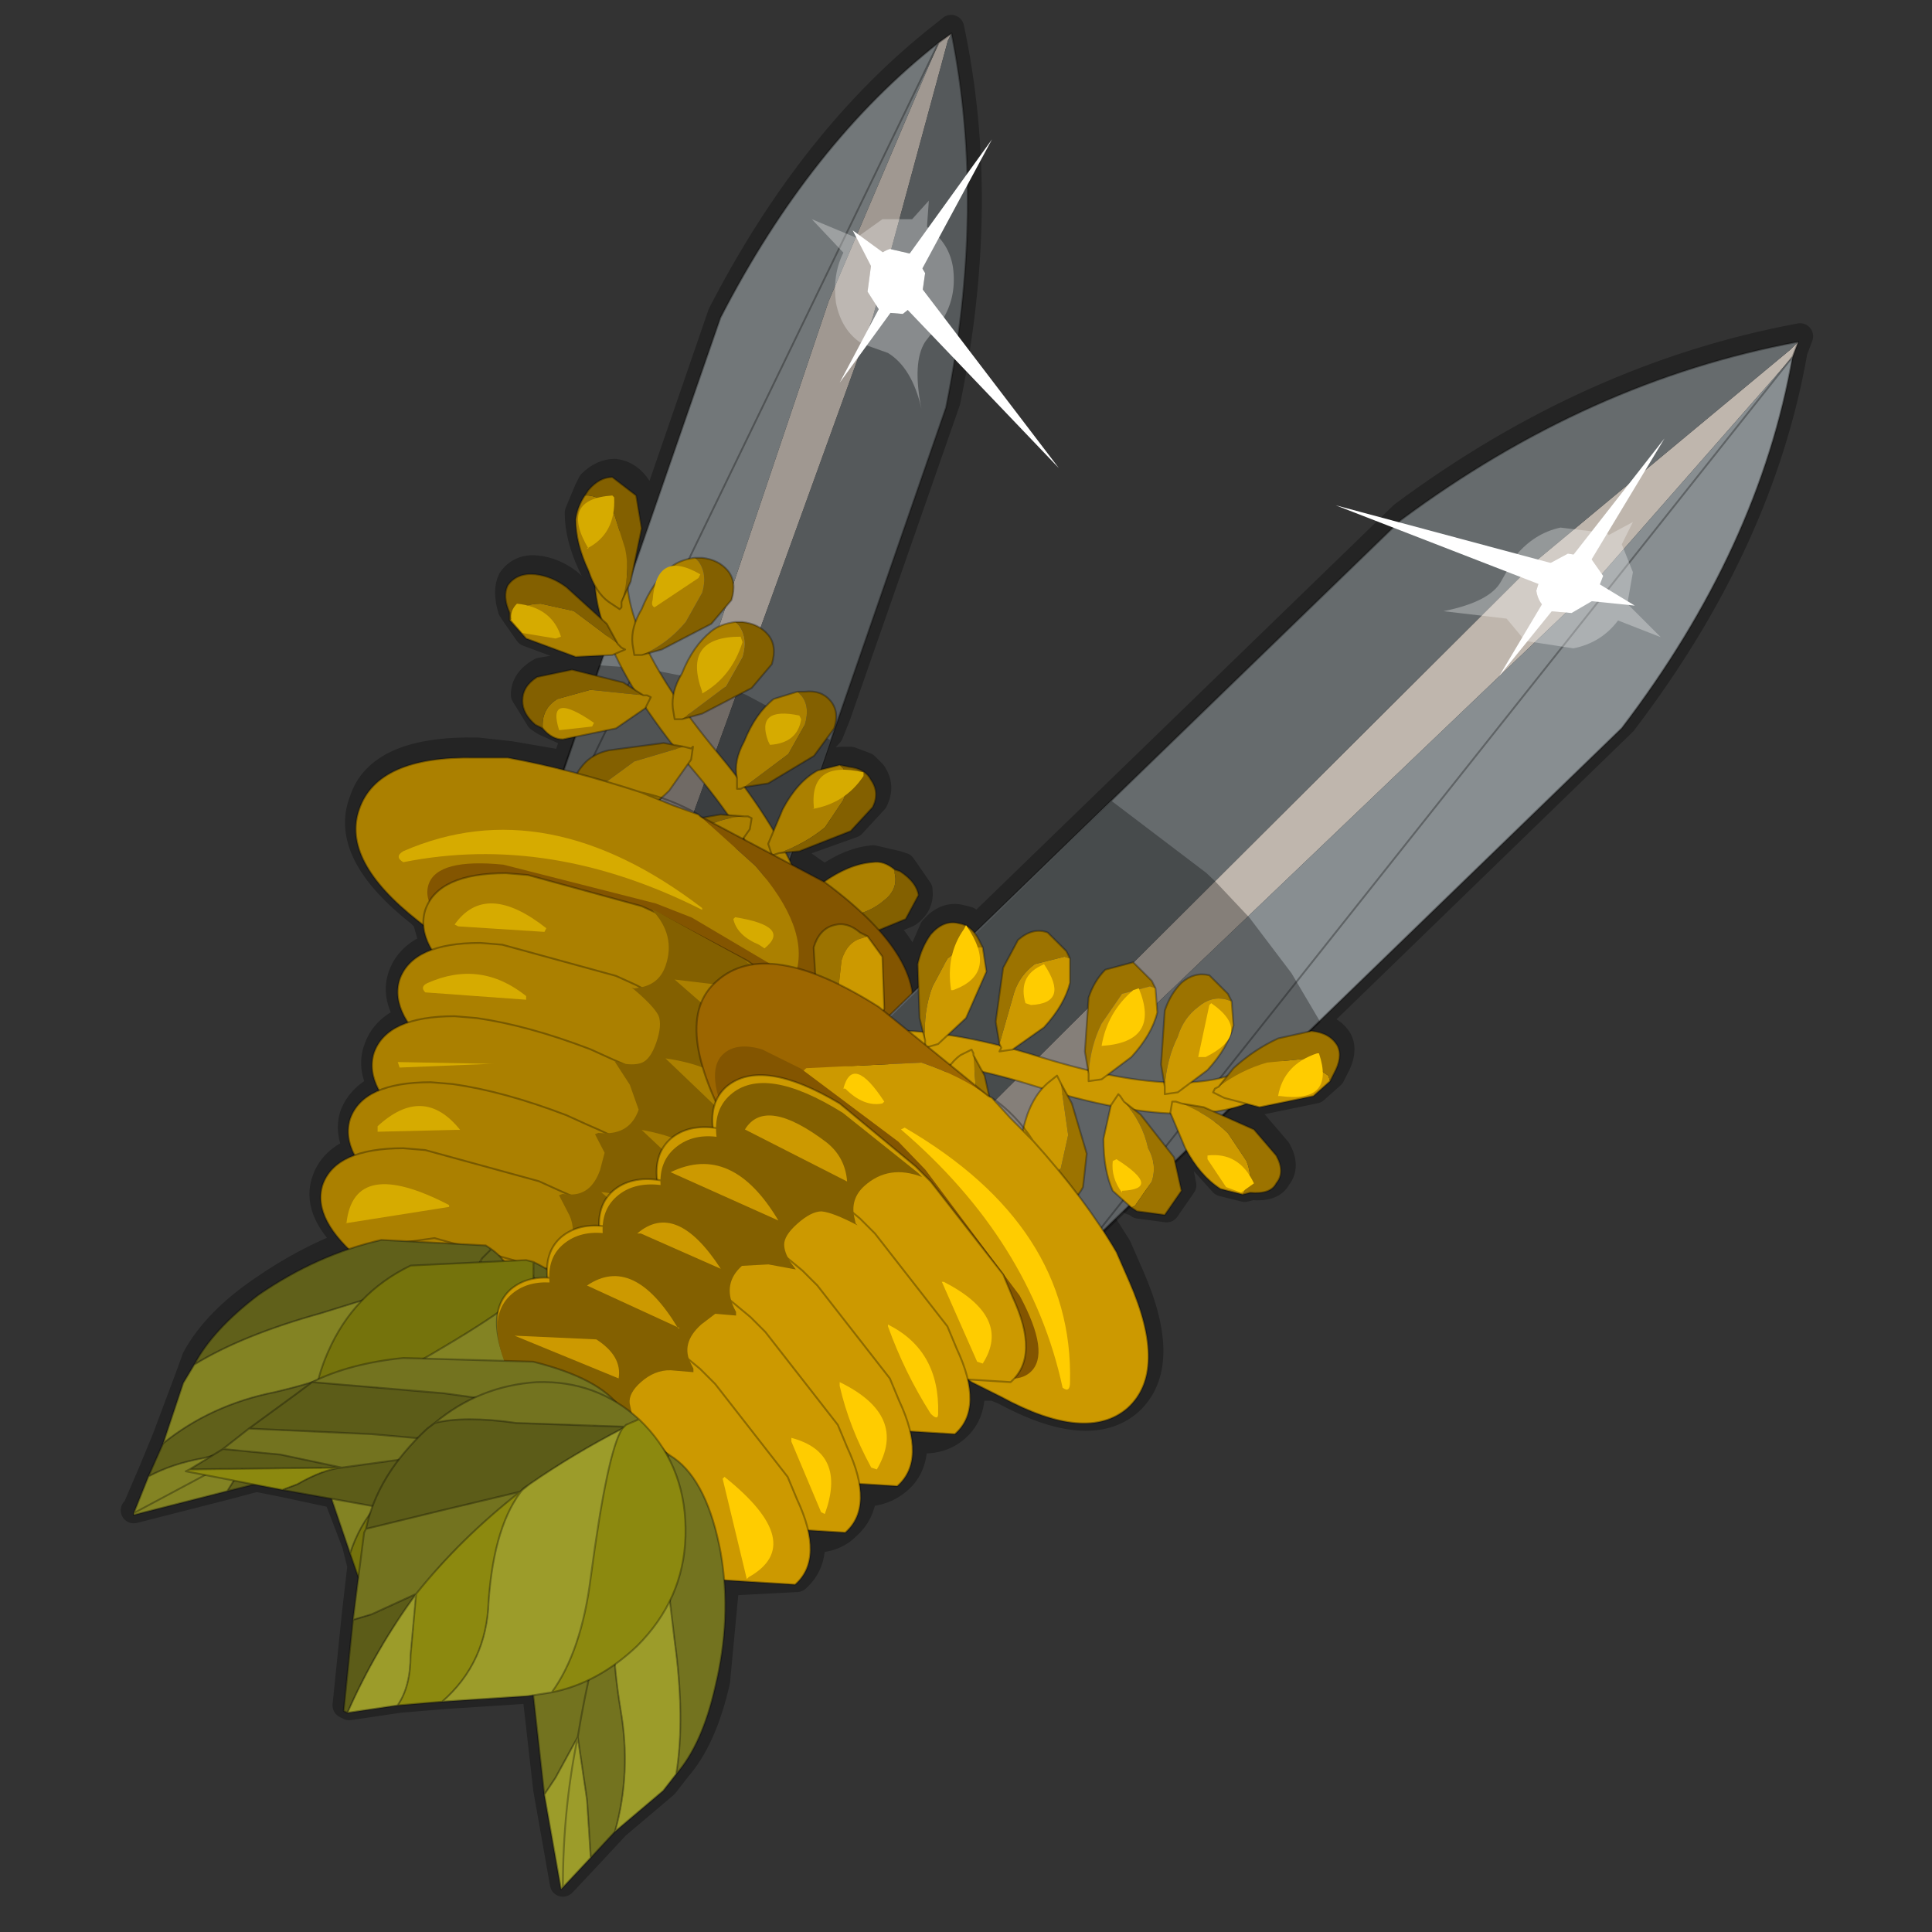 <?xml version="1.0" encoding="UTF-8" standalone="no"?>
<svg xmlns:xlink="http://www.w3.org/1999/xlink" height="520.0px" width="520.0px" xmlns="http://www.w3.org/2000/svg">
  <rect width="100%" height="100%" fill="#333333" stroke="none"/>
  <g transform="matrix(10.0, 0.0, 0.0, 10.0, 0.0, 0.0)">
    <use height="52.0" transform="matrix(1.0, 0.0, 0.0, 1.0, 0.0, 0.0)" width="52.0" xlink:href="#shape0"/>
    <use height="45.5" transform="matrix(0.987, 0.0, 0.0, 0.987, 3.6, 0.9)" width="22.75" xlink:href="#sprite0"/>
    <use height="24.4" transform="matrix(1.0, 0.0, 0.0, 1.0, 23.25, 9.2)" width="25.15" xlink:href="#shape8"/>
    <use height="11.6" transform="matrix(-0.676, -0.64, 0.551, -0.537, 29.728, 33.181)" width="8.8" xlink:href="#sprite1"/>
    <use height="13.45" transform="matrix(1.0, 0.0, 0.0, 1.0, 18.75, 24.85)" width="17.3" xlink:href="#shape9"/>
    <use height="4.0" transform="matrix(-0.558, -0.579, 0.652, -0.583, 26.428, 38.099)" width="14.8" xlink:href="#sprite2"/>
    <use height="14.0" transform="matrix(1.0, 0.0, 0.0, 1.0, 13.35, 28.95)" width="14.25" xlink:href="#shape10"/>
    <use height="18.2" transform="matrix(-0.516, -0.535, 0.502, -0.449, 16.016, 40.198)" width="7.5" xlink:href="#sprite3"/>
    <use height="47.1" transform="matrix(1.0, 0.0, 0.0, 1.0, 5.0, 3.75)" width="39.8" xlink:href="#shape11"/>
  </g>
  <defs>
    <g id="shape0" transform="matrix(1.0, 0.0, 0.0, 1.0, 0.0, 0.0)">
      <path d="M52.0 0.0 L52.0 52.0 0.0 52.0 0.0 0.0 52.0 0.0" fill="#43adca" fill-opacity="0.0" fill-rule="evenodd" stroke="none"/>
      <path d="M48.3 9.45 L48.45 9.05 Q42.8 10.1 37.75 13.85 L26.3 24.95 26.35 25.0 26.4 25.15 26.5 25.35 26.6 26.0 26.05 27.25 25.65 27.75 27.0 28.0 26.95 27.95 26.85 27.35 27.05 25.9 27.45 25.15 Q27.85 24.8 28.25 24.95 L28.75 25.45 28.85 25.65 28.85 26.3 28.15 27.5 27.35 28.1 28.05 28.3 29.35 28.65 29.25 28.15 29.35 26.7 Q29.5 26.25 29.8 25.95 L30.55 25.75 31.05 26.25 31.15 26.45 31.2 27.1 30.5 28.3 29.95 28.8 31.4 29.0 31.3 28.5 31.4 27.05 Q31.55 26.6 31.85 26.3 32.2 26.0 32.6 26.1 L33.1 26.6 33.2 26.8 33.25 27.45 33.2 27.7 33.15 27.8 32.55 28.65 32.25 29.0 33.1 28.85 33.25 28.6 Q33.8 28.1 34.45 27.8 L35.3 27.6 43.7 19.45 Q47.4 14.6 48.3 9.45 M29.75 33.0 L30.1 33.55 30.45 34.35 Q31.5 36.75 30.4 37.75 29.3 38.7 27.0 37.45 L26.75 37.35 26.15 37.35 Q26.2 38.05 25.75 38.45 25.3 38.85 24.6 38.75 24.65 39.45 24.2 39.85 23.8 40.2 23.25 40.2 23.2 40.75 22.8 41.1 22.45 41.45 21.85 41.45 21.9 42.1 21.45 42.5 L19.55 42.6 19.3 45.25 Q18.95 46.8 18.25 47.6 L17.9 48.05 16.6 49.15 15.95 49.85 15.2 50.65 15.15 50.7 14.7 48.15 14.4 45.5 14.25 45.5 11.95 45.65 10.75 45.75 9.4 45.95 9.3 45.9 9.55 43.45 9.7 42.15 9.55 41.55 9.05 40.25 7.65 39.95 6.9 39.8 6.15 40.0 3.6 40.65 3.65 40.6 4.1 39.55 4.45 38.7 5.05 37.1 5.25 36.55 Q5.8 35.55 7.05 34.7 8.2 33.9 9.4 33.45 8.45 32.55 8.75 31.75 8.95 31.2 9.6 30.95 9.35 30.45 9.5 30.0 9.7 29.5 10.25 29.25 9.95 28.7 10.15 28.2 10.35 27.65 11.0 27.4 10.6 26.8 10.8 26.25 11.0 25.7 11.65 25.45 L11.45 24.75 11.3 24.6 Q9.2 22.95 9.75 21.55 10.2 20.15 12.85 20.2 L13.75 20.3 15.2 20.55 15.5 19.7 15.2 19.7 14.65 19.45 14.5 19.35 14.1 18.7 Q14.1 18.3 14.55 18.05 L15.45 17.9 16.1 18.0 16.85 18.25 17.15 18.4 16.75 17.8 16.6 17.5 16.55 17.5 16.25 17.6 15.55 17.55 14.2 17.05 13.85 16.55 13.75 16.4 Q13.6 15.9 13.75 15.6 14.0 15.25 14.45 15.3 14.9 15.35 15.3 15.65 L16.2 16.45 16.1 15.6 15.9 15.2 Q15.55 14.45 15.55 13.8 L15.8 13.2 15.9 13.0 Q16.2 12.7 16.55 12.7 16.95 12.75 17.2 13.15 L17.35 14.05 17.35 14.4 19.4 8.45 Q21.85 3.7 25.35 0.95 L25.6 0.75 Q26.6 5.45 25.5 10.8 L22.55 19.25 22.45 19.5 22.35 19.75 21.95 20.2 Q21.4 20.65 20.65 20.9 L20.1 21.05 20.85 22.15 21.1 21.6 Q21.5 20.85 22.05 20.55 L22.15 20.5 22.65 20.45 22.9 20.45 23.3 20.6 23.35 20.65 23.5 20.8 Q23.75 21.15 23.55 21.55 L22.95 22.2 21.55 22.7 21.35 22.75 21.2 22.8 21.3 22.95 21.35 23.05 22.2 23.65 22.25 23.6 Q22.9 23.15 23.5 23.1 L24.15 23.25 24.3 23.3 24.75 23.95 Q24.8 24.35 24.45 24.6 L23.75 24.9 Q24.55 25.75 24.65 26.55 L24.75 26.5 24.75 25.8 25.1 25.0 Q25.45 24.6 25.85 24.7 L26.05 24.75 26.3 24.95 M20.1 21.05 L20.0 21.1 19.85 21.1 19.85 20.8 19.85 20.7 19.4 20.15 19.3 20.05 18.6 19.15 18.55 19.2 18.4 19.2 18.3 19.2 18.2 19.2 18.2 18.9 18.2 18.55 17.8 17.9 17.55 17.45 17.3 17.5 17.2 17.5 17.1 17.5 17.1 17.2 17.15 16.6 16.95 15.75 16.8 16.05 16.75 16.2 16.7 16.2 16.45 16.05 16.1 15.6 M17.15 16.6 L17.3 16.25 17.7 15.6 18.15 15.1 18.25 15.05 Q18.45 14.9 18.75 14.9 L18.95 14.9 Q19.4 14.9 19.65 15.2 L19.8 15.5 19.75 15.95 19.55 16.3 19.15 16.65 Q18.6 17.1 17.9 17.35 L17.55 17.45 M17.35 14.4 L17.05 15.5 17.05 15.6 16.95 15.75 M16.2 16.45 L16.4 16.65 16.5 16.8 16.7 17.15 16.8 17.3 16.85 17.35 16.6 17.5 M17.15 18.4 L17.35 18.55 17.5 18.55 17.6 18.6 17.45 18.9 18.2 19.95 18.3 19.95 18.45 20.0 18.6 20.0 18.7 20.0 18.65 20.3 18.6 20.45 18.8 20.65 19.0 20.9 19.7 21.85 19.95 21.85 20.05 21.8 20.15 21.8 20.3 21.85 20.25 22.15 20.1 22.45 20.6 23.4 20.9 24.05 21.15 26.0 21.05 26.45 21.65 27.25 21.75 26.95 22.0 26.0 22.0 25.3 21.9 24.75 21.6 24.6 21.45 24.55 21.4 24.55 21.5 24.25 21.7 24.0 21.35 23.05 M17.45 18.9 L17.4 18.9 16.65 19.45 15.5 19.7 M18.6 20.45 L18.05 21.1 17.85 21.3 17.8 21.35 17.8 21.4 16.9 21.85 16.2 21.85 16.05 21.75 Q15.6 21.6 15.5 21.25 15.4 20.95 15.6 20.65 L15.7 20.45 16.4 20.05 17.9 19.9 18.2 19.95 M11.65 25.45 L12.2 25.35 12.5 25.3 12.95 25.25 13.55 25.25 Q14.9 25.45 16.6 26.15 L17.15 26.35 M11.45 24.75 L11.5 24.35 11.6 24.2 Q12.0 23.35 13.65 23.35 L14.2 23.35 14.25 23.35 Q15.6 23.55 17.3 24.25 L17.6 24.35 M11.0 27.4 L12.3 27.2 12.9 27.2 Q14.25 27.4 15.95 28.1 L16.5 28.3 16.95 28.55 M20.1 22.45 L19.65 22.95 Q19.1 23.6 18.5 23.75 L17.9 23.8 17.7 23.75 17.1 23.2 Q16.95 22.9 17.25 22.5 17.55 22.15 18.05 22.0 L19.45 21.8 19.7 21.85 M16.95 14.9 L17.05 15.6 M18.2 18.55 L18.4 18.0 18.4 17.95 Q18.75 17.2 19.25 16.8 L19.4 16.7 19.85 16.6 20.05 16.6 20.5 16.7 20.75 16.9 Q21.0 17.2 20.85 17.65 L20.25 18.35 20.1 18.5 19.8 18.7 19.0 19.05 18.6 19.15 M19.85 20.7 Q19.8 20.25 20.05 19.8 L20.75 18.75 20.85 18.65 21.45 18.45 21.7 18.45 Q22.15 18.4 22.4 18.7 L22.55 19.25 22.35 19.75 M21.2 22.8 L20.95 22.8 20.85 22.8 20.8 22.85 20.75 22.5 20.85 22.15 M21.7 24.0 L22.2 23.65 M17.85 24.45 L19.45 25.3 19.7 25.4 20.15 25.7 20.3 25.8 21.05 26.45 M22.0 25.3 Q22.1 24.95 22.3 24.85 L22.15 24.8 21.9 24.75 M22.0 26.0 L22.0 26.2 Q22.2 26.9 22.7 27.55 L22.85 27.75 23.1 27.95 23.2 28.05 23.25 28.15 23.45 27.9 23.65 27.65 23.85 27.0 23.8 25.6 23.4 25.05 23.2 24.95 23.15 24.9 22.3 24.85 M23.75 24.9 L23.6 24.9 23.15 24.9 M24.75 26.5 L24.75 26.6 24.8 27.25 24.9 27.65 24.95 27.85 24.95 27.95 24.95 28.05 25.3 27.95 25.65 27.75 M33.1 28.85 L32.85 29.1 32.75 29.15 32.7 29.25 33.0 29.4 33.3 29.55 33.55 29.6 33.95 29.65 35.4 29.35 35.85 28.95 35.95 28.75 Q36.2 28.3 36.05 28.0 35.85 27.65 35.35 27.6 L35.3 27.6 M34.4 31.7 Q34.65 31.4 34.4 30.95 L33.8 30.25 33.05 29.85 33.0 29.85 32.8 29.75 32.45 29.65 31.85 29.55 31.7 29.5 31.6 29.5 31.55 29.8 31.55 29.85 31.95 30.75 32.0 30.8 32.0 30.85 32.9 31.85 33.5 32.0 33.7 31.95 Q34.25 32.0 34.4 31.7 M31.4 29.0 L31.4 29.1 31.4 29.3 31.75 29.25 32.25 29.0 M32.8 29.75 L33.15 29.7 33.55 29.6 M29.35 28.65 L29.35 28.75 29.35 28.95 29.7 28.9 29.95 28.8 M28.55 28.9 L28.5 28.8 28.25 29.0 28.1 29.15 27.7 29.85 27.5 30.9 27.5 31.2 27.8 31.8 27.9 31.95 Q28.25 32.3 28.6 32.25 L28.9 32.2 29.2 31.8 29.3 30.9 28.9 29.55 28.8 29.35 28.6 29.0 28.55 28.9 M30.15 29.3 L29.95 29.6 29.75 30.5 Q29.75 31.35 30.0 31.9 L30.45 32.35 30.5 32.35 30.65 32.45 31.4 32.55 31.85 31.9 31.7 31.15 31.65 31.0 30.75 29.85 30.6 29.75 30.3 29.5 30.2 29.35 30.15 29.3 M28.8 29.35 L29.95 29.6 M30.6 29.75 L31.55 29.85 M27.0 28.0 L27.0 28.05 26.95 28.15 27.3 28.1 27.35 28.1 M26.25 28.2 L26.2 28.1 25.9 28.25 25.65 28.55 25.4 28.9 25.3 29.1 Q25.0 29.8 25.05 30.4 L25.1 30.65 25.25 31.05 25.4 31.2 26.05 31.5 26.25 31.5 26.7 31.05 26.85 30.25 26.85 30.15 26.55 28.8 26.5 28.7 26.25 28.25 26.25 28.2 M26.5 28.7 L27.4 28.95 27.8 29.05 28.1 29.15 M22.85 27.75 L22.7 27.75 21.8 28.05 21.75 28.35 21.3 28.95 21.7 29.1 Q21.85 28.95 22.05 28.9 23.15 28.3 24.85 28.45 L24.95 28.45 25.65 28.55 M24.9 27.65 L24.65 27.6 24.45 27.6 24.05 27.6 23.65 27.65 M26.15 37.35 L26.1 37.0 26.0 36.6 25.8 36.15 25.55 35.55 23.6 33.05 23.2 32.65 M26.75 37.35 L27.25 37.05 27.35 37.0 Q28.0 36.25 27.3 34.75 L27.05 34.15 25.1 31.65 24.7 31.25 22.65 29.55 21.7 29.1 M21.3 28.95 L21.0 29.05 M24.6 38.75 L24.25 37.55 24.0 36.95 22.05 34.45 21.65 34.05 21.25 33.65 M19.1 35.35 L19.0 35.75 18.75 36.15 M23.25 40.2 L22.85 38.8 22.6 38.2 20.65 35.7 20.25 35.3 19.75 34.8 M21.85 41.45 L21.5 40.2 21.25 39.6 19.3 37.1 18.9 36.7 18.6 36.4 M17.65 36.85 L18.45 39.05 18.55 39.45 Q19.15 40.15 19.45 41.65 L19.55 42.6 M18.5 41.0 L17.15 38.4 17.0 38.2 16.75 37.95 16.55 38.95 16.45 39.2 16.25 39.65 16.25 39.7 16.35 39.85 16.85 40.6 18.1 42.95 18.1 43.05 18.25 43.6 18.65 42.05 18.7 41.55 18.5 41.0 M18.25 47.6 Q18.5 46.1 18.2 43.95 L18.2 43.85 18.05 44.45 17.85 45.5 17.8 45.6 17.0 44.35 16.6 44.65 16.75 45.85 Q17.05 47.55 16.6 49.15 M18.25 43.6 L18.2 43.85 M18.55 39.45 L18.7 41.55 M10.25 29.25 L11.65 29.0 12.25 29.0 Q13.6 29.2 15.3 29.9 L15.85 30.1 16.45 30.4 M5.25 36.55 Q6.55 35.75 8.7 35.2 L9.65 34.95 Q10.25 34.3 11.1 33.9 L13.25 33.5 13.3 33.45 13.15 33.35 10.3 33.2 9.4 33.45 M13.25 33.5 L13.4 33.55 13.3 33.45 M9.6 30.95 L10.9 30.75 11.5 30.75 Q12.85 30.95 14.55 31.65 L15.1 31.85 15.45 32.05 M9.65 34.95 Q9.15 35.5 8.85 36.2 L8.65 36.95 8.5 37.75 8.55 38.8 9.65 37.6 11.05 36.65 12.55 35.75 13.3 35.25 13.55 35.1 M8.55 38.8 L8.7 39.3 8.75 39.4 8.75 39.45 8.75 39.5 9.05 40.25 M8.75 39.4 L8.35 39.4 6.9 39.8 M8.35 39.4 L8.7 39.3 M14.8 34.0 L14.45 33.85 14.25 33.75 13.4 33.55 M9.7 42.15 L9.85 42.75 10.95 41.85 12.4 41.1 12.8 40.4 13.75 38.1 13.8 37.95 13.9 37.55 13.9 37.4 13.75 37.7 13.45 38.1 11.5 39.4 Q10.55 39.85 10.0 40.7 9.7 41.05 9.55 41.55 M13.9 37.55 L13.95 37.4 13.9 37.4 M13.9 37.55 Q13.85 38.0 14.1 39.0 L14.2 39.6 14.25 39.85 14.6 41.75 15.1 41.35 15.95 40.3 16.25 39.7 M15.8 37.15 L16.55 38.95 M8.5 37.75 L7.85 38.2 7.25 38.6 6.95 38.9 6.5 39.45 6.4 39.55 6.35 39.7 6.15 40.0 M3.65 40.6 L5.7 39.6 5.95 39.45 6.8 38.9 7.25 38.6 6.25 38.85 5.9 38.95 5.6 39.05 4.1 39.55 M8.65 36.95 L7.45 37.25 Q5.8 37.65 4.45 38.7 M15.1 41.35 L15.9 42.65 16.4 43.4 16.45 43.0 16.35 41.7 16.15 41.0 15.95 40.3 M12.4 41.1 L12.35 41.5 12.4 42.45 12.45 43.0 13.25 42.6 14.55 41.75 14.6 41.75 M14.7 48.15 L15.0 47.7 15.6 46.6 15.9 45.1 14.9 45.4 14.4 45.5 M18.05 44.45 L17.65 43.65 17.3 43.1 16.35 41.7 17.25 44.1 17.85 45.5 M16.6 44.65 L15.9 45.1 M17.0 44.35 L16.4 43.4 M15.9 42.65 L15.6 43.95 14.9 45.4 M13.25 42.6 L13.2 42.95 Q13.15 44.6 11.95 45.65 M9.85 42.75 L10.05 43.3 10.25 44.1 10.6 43.75 11.25 42.9 11.85 42.1 12.4 41.1 M10.05 43.3 L9.55 43.45 M10.25 44.1 L10.3 44.15 10.35 44.15 11.2 43.7 12.45 43.0 M11.2 43.7 L11.1 44.4 Q11.1 45.25 10.75 45.75 M15.6 46.6 L15.85 48.3 15.95 49.85 M15.2 50.65 Q15.2 48.55 15.6 46.6 M9.4 45.95 L10.35 44.15 M7.65 39.95 L8.05 39.8 8.75 39.5 M21.65 27.25 L21.8 28.05" fill="none" stroke="#000000" stroke-linecap="round" stroke-linejoin="round" stroke-opacity="0.302" stroke-width="0.7"/>
    </g>
    <g id="sprite0" transform="matrix(1.0, 0.0, 0.0, 1.0, 0.0, 0.0)">
      <use height="27.1" transform="matrix(1.0, 0.0, 0.0, 1.0, 10.15, 0.0)" width="12.6" xlink:href="#shape1"/>
      <use height="11.6" transform="matrix(0.701, 0.275, 0.225, -0.644, 10.31, 24.025)" width="8.8" xlink:href="#sprite1"/>
      <use height="16.15" transform="matrix(1.0, 0.0, 0.0, 1.0, 6.05, 12.1)" width="15.35" xlink:href="#shape3"/>
      <use height="4.0" transform="matrix(0.758, 0.297, 0.292, -0.836, 7.458, 24.871)" width="14.8" xlink:href="#sprite2"/>
      <use height="13.45" transform="matrix(1.0, 0.0, 0.0, 1.0, 5.1, 22.9)" width="13.35" xlink:href="#shape5"/>
      <use height="18.2" transform="matrix(0.701, 0.275, 0.225, -0.644, 9.572, 35.429)" width="7.5" xlink:href="#sprite3"/>
      <use height="32.9" transform="matrix(1.0, 0.0, 0.0, 1.0, 0.0, 12.6)" width="19.9" xlink:href="#shape7"/>
    </g>
    <g id="shape1" transform="matrix(1.0, 0.0, 0.0, 1.0, -10.15, 0.0)">
      <path d="M21.95 0.25 L18.95 7.3 12.75 25.7 13.55 26.0 20.15 7.75 22.2 0.2 22.3 0.0 21.95 0.25" fill="#a09891" fill-rule="evenodd" stroke="none"/>
      <path d="M22.3 0.0 L22.2 0.2 20.15 7.75 13.55 26.0 16.3 27.1 22.15 10.2 Q23.25 4.75 22.3 0.0" fill="#55595b" fill-rule="evenodd" stroke="none"/>
      <path d="M12.75 25.7 L18.95 7.3 21.95 0.25 Q18.45 3.0 16.0 7.75 L10.15 24.65 12.75 25.7" fill="#727779" fill-rule="evenodd" stroke="none"/>
      <path d="M21.95 0.25 L22.3 0.0 Q23.25 4.75 22.15 10.2 L16.3 27.1 M10.15 24.65 L16.0 7.75 Q18.45 3.0 21.95 0.25 Z" fill="none" stroke="#000000" stroke-linecap="round" stroke-linejoin="round" stroke-opacity="0.302" stroke-width="0.05"/>
    </g>
    <g id="sprite1" transform="matrix(1.0, 0.0, 0.0, 1.0, 4.4, 5.8)">
      <use height="11.6" transform="matrix(1.0, 0.0, 0.0, 1.0, -4.4, -5.8)" width="8.8" xlink:href="#shape2"/>
    </g>
    <g id="shape2" transform="matrix(1.0, 0.0, 0.0, 1.0, 4.4, 5.8)">
      <path d="M-4.4 -5.8 L4.4 -5.8 4.4 5.35 1.0 5.8 0.65 5.8 -0.8 5.7 -2.8 5.3 -4.4 4.75 -4.4 -5.8" fill="#000000" fill-opacity="0.302" fill-rule="evenodd" stroke="none"/>
    </g>
    <g id="shape3" transform="matrix(1.0, 0.0, 0.0, 1.0, -6.05, -12.1)">
      <path d="M16.85 27.4 L17.0 27.65 Q17.05 27.8 17.25 27.75 L17.55 27.65 17.9 27.35 18.35 26.55 Q19.35 23.75 15.95 19.65 12.95 16.05 13.55 14.1 L13.55 13.8 13.3 13.55 13.0 13.55 12.75 13.75 Q11.85 16.1 15.35 20.2 18.35 23.8 17.55 26.25 L17.25 26.75 16.95 27.05 16.85 27.4" fill="#ab8000" fill-rule="evenodd" stroke="none"/>
      <path d="M16.85 27.4 L16.95 27.05 17.25 26.75 17.55 26.25 Q18.35 23.8 15.35 20.2 11.85 16.1 12.75 13.75 L13.0 13.55 13.3 13.55 13.55 13.8 13.55 14.1 Q12.95 16.05 15.95 19.65 19.35 23.75 18.35 26.55 L17.9 27.35 17.55 27.65 17.25 27.75 Q17.05 27.8 17.0 27.65 L16.85 27.4 Z" fill="none" stroke="#000000" stroke-linecap="round" stroke-linejoin="round" stroke-opacity="0.302" stroke-width="0.05"/>
      <path d="M13.3 15.5 Q13.55 14.75 13.4 14.05 L13.1 13.1 Q12.85 12.65 12.4 12.6 L12.3 12.6 Q12.1 12.9 12.05 13.25 12.05 13.9 12.4 14.65 12.6 15.25 12.95 15.5 L13.25 15.7 13.3 15.65 13.3 15.5" fill="#ab8000" fill-rule="evenodd" stroke="none"/>
      <path d="M13.3 15.5 L13.55 14.95 13.85 13.5 13.7 12.6 13.05 12.1 Q12.7 12.1 12.4 12.45 L12.3 12.6 12.4 12.6 Q12.85 12.65 13.1 13.1 L13.4 14.05 Q13.55 14.75 13.3 15.5" fill="#836000" fill-rule="evenodd" stroke="none"/>
      <path d="M12.3 12.6 L12.4 12.45 Q12.7 12.1 13.05 12.1 L13.7 12.6 13.85 13.5 13.55 14.95 13.3 15.5 M12.3 12.6 Q12.1 12.9 12.05 13.25 12.05 13.9 12.4 14.65 12.6 15.25 12.95 15.5 L13.25 15.7 13.3 15.65 13.3 15.5" fill="none" stroke="#000000" stroke-linecap="round" stroke-linejoin="round" stroke-opacity="0.302" stroke-width="0.05"/>
      <path d="M15.3 14.3 Q14.9 14.35 14.65 14.55 14.15 14.95 13.85 15.7 13.55 16.2 13.6 16.65 L13.65 16.95 13.75 16.95 13.85 16.95 Q14.55 16.65 15.05 16.05 L15.5 15.25 Q15.65 14.75 15.4 14.4 L15.3 14.3" fill="#ab8000" fill-rule="evenodd" stroke="none"/>
      <path d="M15.3 14.3 L15.4 14.4 Q15.65 14.75 15.5 15.25 L15.05 16.05 Q14.55 16.65 13.85 16.95 L14.4 16.8 15.75 16.1 16.3 15.45 Q16.45 14.95 16.2 14.65 15.95 14.35 15.5 14.3 L15.3 14.3" fill="#836000" fill-rule="evenodd" stroke="none"/>
      <path d="M13.85 16.95 L13.75 16.95 13.65 16.95 13.6 16.65 Q13.55 16.2 13.85 15.7 14.15 14.95 14.65 14.55 14.9 14.35 15.3 14.3 M13.85 16.95 L14.4 16.8 15.75 16.1 16.3 15.45 Q16.45 14.95 16.2 14.65 15.95 14.35 15.5 14.3 L15.3 14.3" fill="none" stroke="#000000" stroke-linecap="round" stroke-linejoin="round" stroke-opacity="0.302" stroke-width="0.05"/>
      <path d="M13.2 16.65 L12.0 15.75 11.1 15.55 Q10.55 15.55 10.35 15.9 L10.25 16.0 10.7 16.5 12.05 17.0 13.05 16.95 13.4 16.8 13.3 16.75 13.2 16.65" fill="#ab8000" fill-rule="evenodd" stroke="none"/>
      <path d="M13.2 16.65 L12.9 16.1 11.8 15.1 Q11.4 14.8 10.95 14.75 10.45 14.7 10.2 15.05 10.05 15.35 10.25 15.8 L10.25 16.0 10.35 15.9 Q10.55 15.55 11.1 15.55 L12.0 15.75 13.2 16.65" fill="#836000" fill-rule="evenodd" stroke="none"/>
      <path d="M10.25 16.0 L10.25 15.8 Q10.05 15.35 10.2 15.05 10.45 14.7 10.95 14.75 11.4 14.8 11.8 15.1 L12.9 16.1 13.2 16.65 M10.25 16.0 L10.7 16.5 12.05 17.0 13.05 16.95 13.4 16.8 13.3 16.75 13.2 16.65" fill="none" stroke="#000000" stroke-linecap="round" stroke-linejoin="round" stroke-opacity="0.302" stroke-width="0.05"/>
      <path d="M11.15 18.95 Q11.4 19.25 11.7 19.25 L13.15 18.95 13.95 18.4 14.1 18.1 14.0 18.05 13.9 18.05 12.45 17.9 11.55 18.15 Q11.15 18.4 11.15 18.85 L11.15 18.95" fill="#ab8000" fill-rule="evenodd" stroke="none"/>
      <path d="M11.15 18.95 L11.15 18.85 Q11.15 18.4 11.55 18.15 L12.45 17.9 13.9 18.05 13.35 17.7 11.95 17.35 11.0 17.55 Q10.6 17.8 10.6 18.2 10.6 18.55 10.95 18.85 L11.15 18.95" fill="#836000" fill-rule="evenodd" stroke="none"/>
      <path d="M13.9 18.05 L14.0 18.05 14.1 18.1 13.95 18.4 13.15 18.95 11.7 19.25 Q11.4 19.25 11.15 18.95 M13.9 18.05 L13.35 17.7 11.95 17.35 11.0 17.55 Q10.6 17.8 10.6 18.2 10.6 18.55 10.95 18.85 L11.15 18.95" fill="none" stroke="#000000" stroke-linecap="round" stroke-linejoin="round" stroke-opacity="0.302" stroke-width="0.05"/>
      <path d="M14.95 18.7 L16.15 17.8 16.6 17.0 Q16.75 16.5 16.5 16.15 L16.4 16.05 Q16.0 16.1 15.75 16.3 15.25 16.7 14.95 17.45 14.65 17.95 14.7 18.4 L14.75 18.7 14.85 18.7 14.95 18.7" fill="#ab8000" fill-rule="evenodd" stroke="none"/>
      <path d="M14.95 18.7 L15.5 18.55 16.85 17.85 17.4 17.2 Q17.55 16.7 17.3 16.4 17.05 16.1 16.6 16.05 L16.4 16.05 16.5 16.15 Q16.75 16.5 16.6 17.0 L16.15 17.8 14.95 18.7" fill="#836000" fill-rule="evenodd" stroke="none"/>
      <path d="M16.4 16.05 L16.6 16.05 Q17.05 16.1 17.3 16.4 17.55 16.7 17.4 17.2 L16.85 17.85 15.5 18.55 14.95 18.7 M16.4 16.05 Q16.0 16.1 15.75 16.3 15.25 16.7 14.95 17.45 14.65 17.95 14.7 18.4 L14.75 18.7 14.85 18.7 14.95 18.7" fill="none" stroke="#000000" stroke-linecap="round" stroke-linejoin="round" stroke-opacity="0.302" stroke-width="0.05"/>
      <path d="M15.0 19.45 L13.65 19.85 12.9 20.4 Q12.6 20.8 12.75 21.2 L12.75 21.35 13.45 21.35 Q14.05 21.2 14.6 20.65 L15.2 19.8 15.25 19.45 15.2 19.5 15.0 19.45" fill="#ab8000" fill-rule="evenodd" stroke="none"/>
      <path d="M15.0 19.45 L14.45 19.35 12.95 19.55 Q12.5 19.65 12.25 19.95 11.9 20.35 12.05 20.75 12.15 21.1 12.6 21.25 L12.75 21.35 12.75 21.2 Q12.6 20.8 12.9 20.4 L13.65 19.85 15.0 19.45" fill="#836000" fill-rule="evenodd" stroke="none"/>
      <path d="M12.75 21.35 L12.6 21.25 Q12.15 21.1 12.05 20.75 11.9 20.35 12.25 19.95 12.5 19.65 12.95 19.55 L14.45 19.35 15.0 19.45 M12.75 21.35 L13.45 21.35 Q14.05 21.2 14.6 20.65 L15.2 19.8 15.25 19.45 15.2 19.5 15.0 19.45" fill="none" stroke="#000000" stroke-linecap="round" stroke-linejoin="round" stroke-opacity="0.302" stroke-width="0.05"/>
      <path d="M18.1 17.95 L17.45 18.15 Q16.95 18.55 16.65 19.3 16.35 19.85 16.45 20.3 L16.45 20.6 16.55 20.6 16.65 20.55 17.85 19.65 18.3 18.85 Q18.45 18.35 18.2 18.05 L18.1 17.95" fill="#ab8000" fill-rule="evenodd" stroke="none"/>
      <path d="M18.1 17.95 L18.2 18.05 Q18.45 18.35 18.3 18.85 L17.85 19.65 16.65 20.55 17.3 20.45 18.55 19.7 19.1 18.95 Q19.25 18.5 19.0 18.2 18.75 17.9 18.3 17.95 L18.1 17.95" fill="#836000" fill-rule="evenodd" stroke="none"/>
      <path d="M16.65 20.55 L16.55 20.6 16.45 20.6 16.45 20.3 Q16.35 19.85 16.65 19.3 16.95 18.55 17.45 18.15 L18.1 17.95 M16.65 20.55 L17.3 20.45 18.55 19.7 19.1 18.95 Q19.25 18.5 19.0 18.2 18.75 17.9 18.3 17.95 L18.1 17.95" fill="none" stroke="#000000" stroke-linecap="round" stroke-linejoin="round" stroke-opacity="0.302" stroke-width="0.05"/>
      <path d="M14.45 23.35 L15.1 23.35 16.2 22.55 16.8 21.7 16.85 21.4 16.75 21.35 16.65 21.35 Q15.85 21.4 15.25 21.85 L14.55 22.45 Q14.3 22.85 14.45 23.3 L14.45 23.35" fill="#ab8000" fill-rule="evenodd" stroke="none"/>
      <path d="M14.45 23.35 L14.45 23.3 Q14.3 22.85 14.55 22.45 L15.25 21.85 Q15.85 21.4 16.65 21.35 L16.0 21.3 14.6 21.55 Q14.1 21.7 13.85 22.05 13.55 22.45 13.7 22.8 L14.25 23.3 14.45 23.35" fill="#836000" fill-rule="evenodd" stroke="none"/>
      <path d="M16.65 21.35 L16.75 21.35 16.85 21.4 16.8 21.7 16.2 22.55 15.1 23.35 14.45 23.35 M16.65 21.35 L16.0 21.3 14.6 21.55 Q14.1 21.7 13.85 22.05 13.55 22.45 13.7 22.8 L14.25 23.3 14.45 23.35" fill="none" stroke="#000000" stroke-linecap="round" stroke-linejoin="round" stroke-opacity="0.302" stroke-width="0.05"/>
      <path d="M17.6 22.35 Q18.3 22.1 18.85 21.65 L19.35 20.9 Q19.55 20.4 19.35 20.05 L19.25 19.95 18.65 20.1 Q18.1 20.4 17.7 21.15 L17.3 22.1 17.4 22.4 17.45 22.4 17.6 22.35" fill="#ab8000" fill-rule="evenodd" stroke="none"/>
      <path d="M17.6 22.35 L18.15 22.3 19.55 21.75 20.15 21.1 Q20.35 20.7 20.1 20.35 19.95 20.05 19.5 20.0 L19.25 19.95 19.35 20.05 Q19.55 20.4 19.35 20.9 L18.85 21.65 Q18.3 22.1 17.6 22.35" fill="#836000" fill-rule="evenodd" stroke="none"/>
      <path d="M19.25 19.95 L19.5 20.0 Q19.95 20.05 20.1 20.35 20.35 20.7 20.15 21.1 L19.55 21.75 18.15 22.3 17.6 22.35 M19.25 19.95 L18.65 20.1 Q18.1 20.4 17.7 21.15 L17.3 22.1 17.4 22.4 17.45 22.4 17.6 22.35" fill="none" stroke="#000000" stroke-linecap="round" stroke-linejoin="round" stroke-opacity="0.302" stroke-width="0.05"/>
      <path d="M20.75 22.8 Q20.45 22.55 20.15 22.6 19.5 22.65 18.8 23.15 L18.1 23.8 17.95 24.1 18.05 24.15 18.15 24.15 19.6 24.05 Q20.1 23.95 20.45 23.65 20.85 23.35 20.75 22.9 L20.75 22.8" fill="#ab8000" fill-rule="evenodd" stroke="none"/>
      <path d="M20.75 22.8 L20.75 22.9 Q20.85 23.35 20.45 23.65 20.1 23.95 19.6 24.05 L18.15 24.15 18.75 24.35 20.2 24.5 21.05 24.15 21.4 23.5 Q21.35 23.15 20.9 22.85 L20.75 22.8" fill="#836000" fill-rule="evenodd" stroke="none"/>
      <path d="M18.15 24.15 L18.05 24.15 17.95 24.1 18.1 23.8 18.8 23.15 Q19.5 22.65 20.15 22.6 20.45 22.55 20.75 22.8 M18.15 24.15 L18.75 24.35 20.2 24.5 21.05 24.15 21.4 23.5 Q21.35 23.15 20.9 22.85 L20.75 22.8" fill="none" stroke="#000000" stroke-linecap="round" stroke-linejoin="round" stroke-opacity="0.302" stroke-width="0.05"/>
      <path d="M9.65 25.55 L10.05 25.5 11.2 25.4 9.95 24.75 Q8.85 23.9 9.0 23.45 9.2 23.0 10.5 23.2 L13.65 24.1 14.4 24.4 16.6 25.6 17.3 26.15 17.35 26.1 Q17.9 26.0 18.05 25.65 18.45 24.4 16.95 22.7 L15.45 21.35 15.4 21.3 15.45 21.35 15.4 21.3 14.7 21.05 13.85 20.7 Q11.85 20.05 10.2 19.75 L9.3 19.75 Q6.65 19.7 6.15 21.15 5.65 22.55 7.75 24.2 L8.45 24.75 9.65 25.55" fill="#ab8000" fill-rule="evenodd" stroke="none"/>
      <path d="M15.45 21.35 L16.95 22.7 Q18.45 24.4 18.05 25.65 17.9 26.0 17.35 26.1 L17.3 26.15 16.6 25.6 14.4 24.4 13.65 24.1 10.5 23.2 Q9.2 23.0 9.0 23.45 8.85 23.9 9.95 24.75 L11.2 25.4 10.05 25.5 9.65 25.55 12.65 27.0 13.4 27.25 Q15.45 28.0 17.1 28.15 20.6 28.65 21.15 27.05 21.75 25.3 18.85 23.15 L15.45 21.35" fill="#835500" fill-rule="evenodd" stroke="none"/>
      <path d="M15.45 21.35 L18.85 23.15 Q21.75 25.3 21.15 27.05 20.6 28.65 17.1 28.15 15.45 28.0 13.4 27.25 L12.65 27.0 9.65 25.55 8.45 24.75 7.75 24.2 Q5.65 22.55 6.15 21.15 6.65 19.7 9.3 19.75 L10.2 19.75 Q11.85 20.05 13.85 20.7 L14.7 21.05 15.4 21.3 15.45 21.35 M15.4 21.3 L15.45 21.35 M13.85 20.7 Q14.6 20.85 15.4 21.3" fill="none" stroke="#000000" stroke-linecap="round" stroke-linejoin="round" stroke-opacity="0.302" stroke-width="0.05"/>
    </g>
    <g id="sprite2" transform="matrix(1.0, 0.0, 0.0, 1.0, 7.4, 2.0)">
      <use height="4.0" transform="matrix(1.0, 0.0, 0.0, 1.0, -7.4, -2.0)" width="14.8" xlink:href="#shape4"/>
    </g>
    <g id="shape4" transform="matrix(1.0, 0.0, 0.0, 1.0, 7.4, 2.0)">
      <path d="M-3.05 -1.8 L0.0 -2.0 1.3 -1.95 5.3 -1.45 Q7.4 -0.85 7.4 0.0 7.4 0.55 6.65 0.95 L5.3 1.4 1.3 2.0 0.0 2.0 -5.25 1.4 Q-7.4 0.85 -7.4 0.0 -7.4 -0.85 -5.25 -1.45 L-3.05 -1.8" fill="#835500" fill-rule="evenodd" stroke="none"/>
    </g>
    <g id="shape5" transform="matrix(1.0, 0.0, 0.0, 1.0, -5.1, -22.9)">
      <path d="M15.2 27.0 Q15.95 27.55 15.85 27.85 15.75 28.15 14.8 28.05 L13.15 27.6 12.65 27.45 10.6 26.4 Q9.85 25.8 9.95 25.5 L11.0 25.35 Q11.9 25.45 13.15 25.95 L13.65 26.15 15.2 27.0 13.65 26.15 13.15 25.95 Q11.9 25.45 11.0 25.35 L9.95 25.5 Q9.85 25.8 10.6 26.4 L12.65 27.45 13.15 27.6 14.8 28.05 Q15.75 28.15 15.85 27.85 15.95 27.55 15.2 27.0 M12.95 28.15 L15.55 28.8 Q18.0 29.1 18.35 27.95 18.8 26.75 16.75 25.3 L14.4 24.05 13.85 23.8 10.75 22.95 10.15 22.9 Q8.3 22.9 7.95 23.9 7.65 24.85 9.05 26.0 L9.55 26.45 Q10.7 27.25 12.4 27.9 L12.95 28.15" fill="#ab8000" fill-rule="evenodd" stroke="none"/>
      <path d="M15.2 27.0 L13.65 26.15 13.15 25.95 Q11.9 25.45 11.0 25.35 L9.95 25.5 Q9.85 25.8 10.6 26.4 L12.65 27.45 13.15 27.6 14.8 28.05 Q15.75 28.15 15.85 27.85 15.95 27.55 15.2 27.0 M12.95 28.15 L12.4 27.9 Q10.7 27.25 9.55 26.45 L9.05 26.0 Q7.65 24.85 7.95 23.9 8.3 22.9 10.15 22.9 L10.75 22.95 13.85 23.8 14.4 24.05 16.75 25.3 Q18.8 26.75 18.35 27.95 18.0 29.1 15.55 28.8 L12.95 28.15" fill="none" stroke="#000000" stroke-linecap="round" stroke-linejoin="round" stroke-opacity="0.302" stroke-width="0.05"/>
      <path d="M12.25 30.05 L14.85 30.7 Q17.3 31.0 17.65 29.85 18.1 28.65 16.05 27.2 L13.7 25.95 13.15 25.7 10.05 24.85 9.45 24.8 Q7.6 24.8 7.25 25.8 6.95 26.75 8.35 27.9 L8.85 28.35 Q10.0 29.15 11.7 29.8 L12.25 30.05 M14.5 28.9 Q15.25 29.45 15.15 29.75 L14.1 29.95 12.45 29.5 11.95 29.35 9.9 28.3 Q9.15 27.7 9.25 27.4 L10.3 27.25 Q11.2 27.35 12.45 27.85 L12.95 28.05 Q13.9 28.45 14.5 28.9 13.9 28.45 12.95 28.05 L12.45 27.85 Q11.2 27.35 10.3 27.25 L9.25 27.4 Q9.15 27.7 9.9 28.3 L11.95 29.35 12.45 29.5 14.1 29.95 15.15 29.75 Q15.25 29.45 14.5 28.9" fill="#ab8000" fill-rule="evenodd" stroke="none"/>
      <path d="M12.25 30.05 L11.7 29.8 Q10.0 29.15 8.85 28.35 L8.35 27.9 Q6.95 26.75 7.25 25.8 7.6 24.8 9.45 24.8 L10.05 24.85 13.15 25.7 13.7 25.95 16.05 27.2 Q18.1 28.65 17.65 29.85 17.3 31.0 14.85 30.7 L12.25 30.05 M14.5 28.9 Q13.9 28.45 12.95 28.05 L12.45 27.85 Q11.2 27.35 10.3 27.25 L9.25 27.4 Q9.15 27.7 9.9 28.3 L11.95 29.35 12.45 29.5 14.1 29.95 15.15 29.75 Q15.25 29.45 14.5 28.9" fill="none" stroke="#000000" stroke-linecap="round" stroke-linejoin="round" stroke-opacity="0.302" stroke-width="0.05"/>
      <path d="M13.8 30.9 Q14.55 31.45 14.45 31.75 14.35 32.05 13.4 31.95 L11.75 31.5 11.25 31.35 9.2 30.3 Q8.45 29.7 8.55 29.4 L9.6 29.25 11.75 29.85 12.25 30.05 Q13.2 30.45 13.8 30.9 13.2 30.45 12.25 30.05 L11.75 29.85 9.6 29.25 8.55 29.4 Q8.45 29.7 9.2 30.3 L11.25 31.35 11.75 31.5 13.4 31.95 Q14.35 32.05 14.45 31.75 14.55 31.45 13.8 30.9 M11.55 32.05 L14.15 32.7 Q16.6 33.0 16.95 31.85 17.4 30.65 15.35 29.2 14.4 28.55 13.0 27.95 L12.45 27.7 Q10.75 27.05 9.35 26.85 L8.75 26.8 Q6.9 26.8 6.55 27.8 6.25 28.75 7.65 29.9 L8.15 30.35 11.0 31.8 11.55 32.05" fill="#ab8000" fill-rule="evenodd" stroke="none"/>
      <path d="M13.8 30.9 Q13.2 30.45 12.25 30.05 L11.75 29.85 9.6 29.25 8.55 29.4 Q8.45 29.7 9.2 30.3 L11.25 31.35 11.75 31.5 13.4 31.95 Q14.35 32.05 14.45 31.75 14.55 31.45 13.8 30.9 M11.55 32.05 L11.0 31.8 8.15 30.35 7.65 29.9 Q6.25 28.75 6.55 27.8 6.9 26.8 8.75 26.8 L9.35 26.85 Q10.75 27.05 12.45 27.7 L13.0 27.95 Q14.4 28.55 15.35 29.2 17.4 30.65 16.95 31.85 16.6 33.0 14.15 32.7 L11.55 32.05" fill="none" stroke="#000000" stroke-linecap="round" stroke-linejoin="round" stroke-opacity="0.302" stroke-width="0.05"/>
      <path d="M10.9 33.85 L13.5 34.5 Q15.95 34.8 16.3 33.65 16.75 32.45 14.7 31.0 13.75 30.35 12.35 29.75 L11.8 29.5 Q10.1 28.85 8.7 28.65 L8.1 28.6 Q6.25 28.6 5.9 29.6 5.6 30.55 7.0 31.7 L7.5 32.15 Q8.65 32.95 10.35 33.6 L10.9 33.85 M13.15 32.7 Q13.9 33.25 13.8 33.55 L12.75 33.75 11.1 33.3 10.6 33.15 8.55 32.1 Q7.8 31.5 7.9 31.2 8.0 30.9 8.95 31.05 L11.1 31.65 11.6 31.85 Q12.55 32.25 13.15 32.7 12.55 32.25 11.6 31.85 L11.1 31.65 8.95 31.05 Q8.0 30.9 7.9 31.2 7.8 31.5 8.55 32.1 L10.6 33.15 11.1 33.3 12.75 33.75 13.8 33.55 Q13.9 33.25 13.15 32.7" fill="#ab8000" fill-rule="evenodd" stroke="none"/>
      <path d="M10.9 33.85 L10.35 33.6 Q8.65 32.95 7.5 32.15 L7.0 31.7 Q5.6 30.55 5.9 29.6 6.25 28.6 8.1 28.6 L8.7 28.65 Q10.1 28.85 11.8 29.5 L12.35 29.75 Q13.75 30.35 14.7 31.0 16.75 32.45 16.3 33.65 15.95 34.8 13.5 34.5 L10.9 33.85 M13.15 32.7 Q12.55 32.25 11.6 31.85 L11.1 31.65 8.95 31.05 Q8.0 30.9 7.9 31.2 7.8 31.5 8.55 32.1 L10.6 33.15 11.1 33.3 12.75 33.75 13.8 33.55 Q13.9 33.25 13.15 32.7" fill="none" stroke="#000000" stroke-linecap="round" stroke-linejoin="round" stroke-opacity="0.302" stroke-width="0.05"/>
      <path d="M12.4 34.5 Q13.15 35.05 13.05 35.35 12.95 35.65 12.0 35.55 L10.35 35.1 9.85 34.95 7.8 33.9 Q7.05 33.3 7.15 33.0 L8.2 32.85 10.35 33.45 10.85 33.65 12.4 34.5 10.85 33.65 10.35 33.45 8.2 32.85 7.15 33.0 Q7.05 33.3 7.8 33.9 L9.85 34.95 10.35 35.1 12.0 35.55 Q12.95 35.65 13.05 35.35 13.15 35.05 12.4 34.5 M10.15 35.65 L12.75 36.3 Q15.2 36.6 15.55 35.45 16.0 34.25 13.95 32.8 13.0 32.15 11.6 31.55 L11.05 31.3 7.95 30.45 7.35 30.4 Q5.5 30.4 5.15 31.4 4.85 32.35 6.25 33.5 L6.75 33.95 Q7.9 34.75 9.6 35.4 L10.15 35.65" fill="#ab8000" fill-rule="evenodd" stroke="none"/>
      <path d="M12.4 34.5 L10.85 33.65 10.35 33.45 8.2 32.85 7.15 33.0 Q7.05 33.3 7.8 33.9 L9.85 34.95 10.35 35.1 12.0 35.55 Q12.95 35.65 13.05 35.35 13.15 35.05 12.4 34.5 M10.15 35.65 L9.6 35.4 Q7.9 34.75 6.75 33.95 L6.25 33.5 Q4.85 32.35 5.15 31.4 5.5 30.4 7.35 30.4 L7.95 30.45 11.05 31.3 11.6 31.55 Q13.0 32.15 13.95 32.8 16.0 34.25 15.55 35.45 15.2 36.6 12.75 36.3 L10.15 35.65" fill="none" stroke="#000000" stroke-linecap="round" stroke-linejoin="round" stroke-opacity="0.302" stroke-width="0.05"/>
    </g>
    <g id="sprite3" transform="matrix(1.0, 0.0, 0.0, 1.0, 3.75, 9.1)">
      <use height="18.2" transform="matrix(1.0, 0.0, 0.0, 1.0, -3.75, -9.1)" width="7.5" xlink:href="#shape6"/>
    </g>
    <g id="shape6" transform="matrix(1.0, 0.0, 0.0, 1.0, 3.75, 9.1)">
      <path d="M-3.75 -8.3 L-2.7 -9.1 0.45 -8.6 Q3.65 -7.75 3.65 -6.0 3.65 -5.2 3.05 -4.55 3.75 -3.95 3.75 -3.15 3.75 -2.3 3.1 -1.65 3.75 -1.05 3.75 -0.25 3.75 0.65 3.0 1.35 3.65 1.95 3.65 2.75 3.65 3.65 2.95 4.3 3.75 4.95 3.75 5.85 3.75 7.7 0.55 8.6 L-2.9 9.1 -3.1 9.1 Q-1.95 8.5 -1.95 7.2 -1.95 6.4 -2.6 6.0 L-2.75 5.9 -2.85 5.9 Q-1.9 5.55 -1.6 5.25 -1.35 4.95 -1.35 4.2 -1.35 3.5 -1.6 3.25 -1.8 3.05 -2.2 2.95 L-2.55 2.9 -1.75 2.25 -1.15 1.45 Q-1.15 0.4 -2.1 0.05 L-2.25 0.0 -2.35 -0.1 -1.8 -0.65 -1.75 -1.35 Q-1.75 -2.5 -2.6 -2.75 L-2.75 -2.8 -2.85 -2.9 -2.25 -3.5 Q-1.85 -3.95 -1.85 -4.7 -1.85 -5.35 -2.15 -5.6 L-2.75 -6.0 -1.6 -6.15 -0.75 -6.35 Q0.45 -6.65 0.45 -7.15 0.45 -7.65 -0.75 -8.0 L-3.0 -8.25 -3.75 -8.3" fill="#836000" fill-rule="evenodd" stroke="none"/>
    </g>
    <g id="shape7" transform="matrix(1.0, 0.0, 0.0, 1.0, 0.0, -12.6)">
      <path d="M16.0 25.95 L14.75 25.8 17.1 27.85 Q17.75 26.95 16.0 25.95" fill="#ab8000" fill-rule="evenodd" stroke="none"/>
      <path d="M14.5 27.95 L16.8 30.15 Q16.95 28.3 14.5 27.95" fill="#ab8000" fill-rule="evenodd" stroke="none"/>
      <path d="M13.85 29.9 L15.6 31.55 15.65 31.6 Q16.05 30.3 13.85 29.9" fill="#ab8000" fill-rule="evenodd" stroke="none"/>
      <path d="M12.8 31.6 L12.75 31.6 14.85 33.45 Q15.15 31.9 12.8 31.6" fill="#ab8000" fill-rule="evenodd" stroke="none"/>
      <path d="M13.35 33.75 L12.2 33.65 14.35 35.75 Q14.95 34.9 13.35 33.75" fill="#ab8000" fill-rule="evenodd" stroke="none"/>
      <path d="M7.05 35.8 L7.2 35.75 7.15 35.7 7.05 35.8" fill="#ab8000" fill-rule="evenodd" stroke="none"/>
      <path d="M2.55 39.75 L5.15 39.1 5.15 39.05 6.1 37.4 Q6.6 36.3 7.05 35.8 L7.15 35.7 Q6.0 36.55 3.85 37.05 2.1 37.4 0.8 38.45 L0.4 39.35 Q1.05 39.0 1.9 38.85 L3.65 38.4 Q3.25 38.65 2.8 39.35 L2.55 39.75 M8.55 37.1 Q9.85 36.0 10.2 34.9 10.6 33.75 9.75 33.15 L9.6 33.05 6.75 32.9 Q5.0 33.3 3.4 34.4 2.15 35.35 1.65 36.3 2.95 35.5 5.1 34.9 L9.45 33.55 9.45 33.5 9.5 33.4 Q9.25 33.75 9.0 35.55 L8.55 37.1 M9.5 33.4 L9.75 33.15 9.5 33.4 M3.65 38.4 L7.05 35.8 3.65 38.4" fill="#60601a" fill-rule="evenodd" stroke="none"/>
      <path d="M0.4 39.35 L0.0 40.35 0.0 40.4 2.55 39.75 2.8 39.35 Q3.25 38.65 3.65 38.4 L1.9 38.85 Q1.05 39.0 0.4 39.35 M5.15 39.05 Q6.8 38.55 8.3 37.3 L8.55 37.1 9.0 35.55 Q9.25 33.75 9.5 33.4 L9.45 33.5 9.45 33.55 5.1 34.9 Q2.95 35.5 1.65 36.3 L1.35 36.8 0.8 38.45 Q2.1 37.4 3.85 37.05 6.0 36.55 7.15 35.7 L7.2 35.75 7.05 35.8 Q6.6 36.3 6.1 37.4 L5.15 39.05 M0.0 40.35 L3.65 38.4 0.0 40.35 M7.2 35.75 L7.35 35.65 9.45 33.55 7.35 35.65 7.2 35.75" fill="#838323" fill-rule="evenodd" stroke="none"/>
      <path d="M0.4 39.35 L0.0 40.35 0.0 40.4 2.55 39.75 5.15 39.1 5.15 39.05 Q6.8 38.55 8.3 37.3 L8.55 37.1 Q9.85 36.0 10.2 34.9 10.6 33.75 9.75 33.15 L9.6 33.05 6.75 32.9 Q5.0 33.3 3.4 34.4 2.15 35.35 1.65 36.3 L1.35 36.8 0.8 38.45 0.4 39.35 Q1.05 39.0 1.9 38.85 L3.65 38.4 0.0 40.35 M3.65 38.4 Q3.25 38.65 2.8 39.35 L2.55 39.75 M7.15 35.7 L7.2 35.75 7.05 35.8 7.15 35.7 Q6.0 36.55 3.85 37.05 2.1 37.4 0.8 38.45 M7.05 35.8 Q6.6 36.3 6.1 37.4 L5.15 39.05 M9.45 33.55 L7.35 35.65 7.2 35.75 M9.75 33.15 L9.5 33.4 9.45 33.5 9.45 33.55 5.1 34.9 Q2.95 35.5 1.65 36.3 M9.5 33.4 Q9.25 33.75 9.0 35.55 L8.55 37.1 M7.05 35.8 L3.65 38.4" fill="none" stroke="#000000" stroke-linecap="round" stroke-linejoin="round" stroke-opacity="0.302" stroke-width="0.05"/>
      <path d="M11.8 37.55 L12.85 41.55 13.85 42.95 14.55 44.3 14.8 43.45 Q14.4 41.8 13.4 40.45 12.15 38.65 11.8 37.4 L11.8 37.55 M15.25 41.35 Q15.4 40.25 15.0 38.8 14.5 36.95 13.5 35.55 12.45 34.1 11.5 33.85 L11.35 33.85 11.4 34.2 11.35 34.3 11.35 34.35 13.6 38.2 Q14.8 39.9 15.25 41.35 M11.4 34.2 L11.4 34.3 11.35 34.35 11.4 34.3 11.4 34.2" fill="#60601a" fill-rule="evenodd" stroke="none"/>
      <path d="M11.5 41.05 L11.7 39.25 11.8 37.55 11.8 37.4 11.8 37.2 11.35 34.35 11.35 34.3 10.65 36.1 Q10.3 36.85 10.2 37.5 L10.25 37.8 Q10.65 39.65 11.5 41.05 M12.85 41.55 L12.9 42.8 12.9 43.25 14.35 45.5 14.4 45.4 12.85 41.55" fill="#75730c" fill-rule="evenodd" stroke="none"/>
      <path d="M11.5 41.05 L11.5 41.1 12.9 43.25 12.9 42.8 12.85 41.55 11.8 37.55 11.7 39.25 11.5 41.05 M14.4 45.4 L14.55 44.3 13.85 42.95 12.85 41.55 14.4 45.4 M14.8 43.45 L15.2 41.85 15.25 41.35 Q14.8 39.9 13.6 38.2 L11.35 34.35 11.8 37.2 11.8 37.4 Q12.15 38.65 13.4 40.45 14.4 41.8 14.8 43.45 M11.35 33.85 Q10.45 33.7 10.2 34.85 9.8 35.85 10.2 37.5 10.3 36.85 10.65 36.1 L11.35 34.3 11.4 34.2 11.35 33.85" fill="#4d4d14" fill-rule="evenodd" stroke="none"/>
      <path d="M12.9 43.25 L11.5 41.1 11.5 41.05 11.7 39.25 11.8 37.55 12.85 41.55 12.9 42.8 12.9 43.25 14.35 45.5 14.4 45.4 14.55 44.3 14.8 43.45 15.2 41.85 15.25 41.35 Q15.4 40.25 15.0 38.8 14.5 36.95 13.5 35.55 12.45 34.1 11.5 33.85 L11.35 33.85 Q10.45 33.7 10.2 34.85 9.8 35.85 10.2 37.5 L10.25 37.8 Q10.65 39.65 11.5 41.05 M14.55 44.3 L13.85 42.95 12.85 41.55 14.4 45.4 M15.25 41.35 Q14.8 39.9 13.6 38.2 L11.35 34.35 11.4 34.3 11.4 34.2 11.35 33.85 M11.35 34.35 L11.8 37.2 11.8 37.4 11.8 37.55 M11.4 34.2 L11.35 34.3 10.65 36.1 Q10.3 36.85 10.2 37.5 M11.8 37.4 Q12.15 38.65 13.4 40.45 14.4 41.8 14.8 43.45" fill="none" stroke="#000000" stroke-linecap="round" stroke-linejoin="round" stroke-opacity="0.302" stroke-width="0.05"/>
      <path d="M10.4 37.1 L10.4 37.35 10.45 36.95 10.4 37.1" fill="#ab8000" fill-rule="evenodd" stroke="none"/>
      <path d="M8.85 40.95 Q8.7 41.35 8.8 42.3 L8.85 42.85 11.0 41.55 11.05 41.55 10.7 39.4 Q10.3 37.95 10.4 37.35 L8.85 40.95 M13.05 38.7 Q13.5 37.2 12.95 35.7 12.35 34.2 10.9 33.5 L10.9 33.9 10.9 34.0 10.95 34.0 Q11.0 34.55 12.15 36.65 L13.05 38.7 M10.95 34.0 L10.9 33.9 10.95 34.0" fill="#60601a" fill-rule="evenodd" stroke="none"/>
      <path d="M6.3 42.6 L7.4 41.7 8.85 40.95 10.4 37.35 10.4 37.1 Q9.9 38.3 7.9 39.2 6.4 39.9 5.9 41.45 L6.3 42.6 M10.9 33.5 L10.7 33.45 7.55 33.6 Q6.0 34.35 5.3 35.95 4.7 37.3 5.0 38.6 5.7 37.45 7.45 36.4 10.45 34.7 10.9 34.05 L10.9 34.0 10.9 33.9 10.9 33.5" fill="#75730c" fill-rule="evenodd" stroke="none"/>
      <path d="M6.65 43.95 Q7.95 42.55 8.85 40.95 L7.4 41.7 6.3 42.6 6.65 43.95 M5.9 41.45 Q6.4 39.9 7.9 39.2 9.9 38.3 10.4 37.1 L10.45 36.95 10.9 34.05 Q10.45 34.7 7.45 36.4 5.7 37.45 5.0 38.6 L5.15 39.25 5.9 41.45" fill="#838323" fill-rule="evenodd" stroke="none"/>
      <path d="M8.85 42.85 L8.8 42.3 Q8.7 41.35 8.85 40.95 7.95 42.55 6.65 43.95 L6.7 44.0 8.85 42.85 M11.05 41.55 Q12.3 40.7 12.95 38.95 L13.05 38.7 12.15 36.65 Q11.0 34.55 10.95 34.0 L10.9 34.0 10.9 34.05 10.45 36.95 10.4 37.35 Q10.3 37.95 10.7 39.4 L11.05 41.55" fill="#4d4d14" fill-rule="evenodd" stroke="none"/>
      <path d="M8.85 40.95 Q8.7 41.35 8.8 42.3 L8.85 42.85 6.7 44.0 6.65 43.95 Q7.95 42.55 8.85 40.95 L7.4 41.7 6.3 42.6 5.9 41.45 Q6.4 39.9 7.9 39.2 9.9 38.3 10.4 37.1 L10.4 37.35 8.85 40.95 M8.85 42.85 L11.0 41.55 11.05 41.55 Q12.3 40.7 12.95 38.95 L13.05 38.7 Q13.5 37.2 12.95 35.7 12.35 34.2 10.9 33.5 L10.7 33.45 7.55 33.6 Q6.0 34.35 5.3 35.95 4.7 37.3 5.0 38.6 L5.15 39.25 5.9 41.45 M6.3 42.6 L6.65 43.95 M10.9 33.5 L10.9 33.9 10.9 34.0 10.9 34.05 Q10.45 34.7 7.45 36.4 5.7 37.45 5.0 38.6 M10.45 36.95 L10.4 37.1 M10.4 37.35 Q10.3 37.95 10.7 39.4 L11.05 41.55 M10.45 36.95 L10.4 37.35 M10.95 34.0 Q11.0 34.55 12.15 36.65 L13.05 38.7 M10.9 34.05 L10.45 36.95 M10.9 33.9 L10.95 34.0" fill="none" stroke="#000000" stroke-linecap="round" stroke-linejoin="round" stroke-opacity="0.302" stroke-width="0.05"/>
      <path d="M8.6 32.0 L8.6 31.95 Q6.0 30.6 5.8 32.45 L5.75 32.45 8.6 32.0" fill="#d6ab00" fill-rule="evenodd" stroke="none"/>
      <path d="M8.75 29.9 L8.9 29.9 Q7.9 28.65 6.65 29.8 L6.65 29.95 8.75 29.9" fill="#d6ab00" fill-rule="evenodd" stroke="none"/>
      <path d="M9.7 28.1 L9.85 28.1 7.2 28.05 7.25 28.2 9.7 28.1" fill="#d6ab00" fill-rule="evenodd" stroke="none"/>
      <path d="M10.7 26.35 L10.7 26.25 Q9.45 25.25 8.0 25.9 7.8 26.0 7.95 26.15 L10.7 26.35" fill="#d6ab00" fill-rule="evenodd" stroke="none"/>
      <path d="M11.2 24.5 L11.25 24.4 Q9.6 23.1 8.75 24.3 L8.85 24.35 11.2 24.5" fill="#d6ab00" fill-rule="evenodd" stroke="none"/>
      <path d="M15.5 23.9 L15.5 23.85 Q11.25 20.6 7.35 22.3 7.1 22.45 7.35 22.6 11.35 21.8 15.5 23.9" fill="#d6ab00" fill-rule="evenodd" stroke="none"/>
      <path d="M16.4 24.1 L16.35 24.15 Q16.45 24.6 17.05 24.85 L17.2 24.95 Q17.95 24.35 16.4 24.1" fill="#d6ab00" fill-rule="evenodd" stroke="none"/>
      <path d="M16.6 16.6 L16.55 16.45 Q14.95 16.45 15.5 17.95 L15.5 18.0 Q16.3 17.55 16.6 16.6" fill="#d6ab00" fill-rule="evenodd" stroke="none"/>
      <path d="M14.2 15.65 L15.4 14.85 15.45 14.75 Q14.25 14.05 14.15 15.45 14.1 15.6 14.2 15.65" fill="#d6ab00" fill-rule="evenodd" stroke="none"/>
      <path d="M13.1 12.65 L13.05 12.6 Q11.6 12.7 12.4 14.05 L12.35 14.05 Q13.15 13.65 13.1 12.65" fill="#d6ab00" fill-rule="evenodd" stroke="none"/>
      <path d="M11.5 16.5 L11.65 16.45 Q11.4 15.65 10.45 15.55 10.25 15.75 10.3 16.0 L10.6 16.35 11.5 16.5" fill="#d6ab00" fill-rule="evenodd" stroke="none"/>
      <path d="M12.5 18.9 L12.55 18.8 Q11.25 17.9 11.6 19.0 L12.5 18.9" fill="#d6ab00" fill-rule="evenodd" stroke="none"/>
      <path d="M18.2 18.7 L18.15 18.6 Q16.95 18.35 17.3 19.3 L17.35 19.4 Q18.1 19.35 18.2 18.7" fill="#d6ab00" fill-rule="evenodd" stroke="none"/>
      <path d="M19.9 20.25 L19.9 20.15 Q18.4 19.8 18.55 21.15 L18.5 21.15 Q19.4 21.0 19.9 20.25" fill="#d6ab00" fill-rule="evenodd" stroke="none"/>
    </g>
    <g id="shape8" transform="matrix(1.0, 0.0, 0.0, 1.0, -23.25, -9.2)">
      <path d="M48.25 9.6 L42.5 16.15 26.7 31.25 25.9 30.5 41.4 15.05 48.2 9.4 48.4 9.2 48.25 9.6" fill="#bfb6ad" fill-rule="evenodd" stroke="none"/>
      <path d="M48.4 9.2 L48.2 9.4 41.4 15.05 25.9 30.5 23.25 28.0 37.7 14.0 Q42.75 10.25 48.4 9.2" fill="#666b6d" fill-rule="evenodd" stroke="none"/>
      <path d="M26.7 31.25 L42.5 16.15 48.25 9.6 Q47.35 14.75 43.65 19.6 L29.2 33.6 26.7 31.25" fill="#888e91" fill-rule="evenodd" stroke="none"/>
      <path d="M48.25 9.6 L48.4 9.2 Q42.75 10.25 37.7 14.0 L23.25 28.0 M29.2 33.6 L43.65 19.6 Q47.35 14.75 48.25 9.6 Z" fill="none" stroke="#000000" stroke-linecap="round" stroke-linejoin="round" stroke-opacity="0.302" stroke-width="0.05"/>
    </g>
    <g id="shape9" transform="matrix(1.0, 0.0, 0.0, 1.0, -18.75, -24.85)">
      <path d="M20.6 30.5 L20.25 30.5 20.05 30.3 20.05 29.95 20.25 29.5 20.8 28.85 Q22.9 26.85 28.0 28.45 32.35 29.8 33.95 28.5 L34.25 28.4 34.55 28.55 34.65 28.8 34.55 29.1 Q32.75 30.8 27.75 29.2 23.25 27.8 21.35 29.45 L21.0 29.9 20.85 30.25 20.6 30.5" fill="#cc9900" fill-rule="evenodd" stroke="none"/>
      <path d="M20.6 30.5 L20.85 30.25 21.0 29.9 21.35 29.45 Q23.25 27.8 27.75 29.2 32.75 30.8 34.55 29.1 L34.65 28.8 34.55 28.55 34.25 28.4 33.95 28.5 Q32.35 29.8 28.0 28.45 22.9 26.85 20.8 28.85 L20.25 29.5 20.05 29.95 20.05 30.3 20.25 30.5 20.6 30.5 Z" fill="none" stroke="#000000" stroke-linecap="round" stroke-linejoin="round" stroke-opacity="0.302" stroke-width="0.05"/>
      <path d="M32.8 29.25 Q33.4 28.8 34.1 28.6 L35.1 28.5 35.75 28.95 35.8 29.1 35.35 29.5 33.9 29.8 32.95 29.55 32.65 29.4 32.7 29.3 32.8 29.25" fill="#cc9900" fill-rule="evenodd" stroke="none"/>
      <path d="M32.8 29.25 L33.2 28.75 Q33.75 28.25 34.4 27.95 L35.3 27.75 Q35.8 27.8 36.0 28.15 36.15 28.45 35.9 28.9 L35.8 29.1 35.75 28.95 35.1 28.5 34.1 28.6 Q33.4 28.8 32.8 29.25" fill="#9c7300" fill-rule="evenodd" stroke="none"/>
      <path d="M35.8 29.1 L35.9 28.9 Q36.15 28.45 36.0 28.15 35.8 27.8 35.3 27.75 L34.4 27.95 Q33.75 28.25 33.2 28.75 L32.8 29.25 M35.8 29.1 L35.35 29.5 33.9 29.8 32.95 29.55 32.65 29.4 32.7 29.3 32.8 29.25" fill="none" stroke="#000000" stroke-linecap="round" stroke-linejoin="round" stroke-opacity="0.302" stroke-width="0.05"/>
      <path d="M33.15 26.95 L33.2 27.6 Q33.05 28.2 32.5 28.8 L31.7 29.4 31.35 29.45 31.35 29.4 31.35 29.25 Q31.4 28.5 31.7 27.9 31.85 27.4 32.25 27.1 32.6 26.8 33.0 26.9 L33.15 26.95" fill="#cc9900" fill-rule="evenodd" stroke="none"/>
      <path d="M33.15 26.95 L33.0 26.9 Q32.6 26.8 32.25 27.1 31.85 27.4 31.7 27.9 31.4 28.5 31.35 29.25 L31.25 28.65 31.35 27.2 Q31.5 26.75 31.8 26.45 32.15 26.15 32.55 26.25 L33.05 26.75 33.15 26.95" fill="#9c7300" fill-rule="evenodd" stroke="none"/>
      <path d="M31.35 29.25 L31.35 29.4 31.35 29.45 31.7 29.4 32.5 28.8 Q33.05 28.2 33.2 27.6 L33.15 26.95 M31.35 29.25 L31.25 28.65 31.35 27.2 Q31.5 26.75 31.8 26.45 32.15 26.15 32.55 26.25 L33.05 26.75 33.15 26.95" fill="none" stroke="#000000" stroke-linecap="round" stroke-linejoin="round" stroke-opacity="0.302" stroke-width="0.05"/>
      <path d="M31.8 29.7 Q32.55 30.0 33.05 30.5 L33.55 31.25 Q33.75 31.75 33.5 32.05 L33.45 32.15 32.85 32.0 Q32.3 31.65 31.9 30.9 L31.5 29.95 31.55 29.65 31.65 29.65 31.8 29.7" fill="#cc9900" fill-rule="evenodd" stroke="none"/>
      <path d="M31.8 29.7 L32.4 29.8 33.75 30.4 34.35 31.1 Q34.6 31.55 34.35 31.85 34.2 32.15 33.65 32.1 L33.45 32.15 33.5 32.05 Q33.75 31.75 33.55 31.25 L33.05 30.5 Q32.55 30.0 31.8 29.7" fill="#9c7300" fill-rule="evenodd" stroke="none"/>
      <path d="M33.45 32.15 L33.65 32.1 Q34.2 32.15 34.35 31.85 34.6 31.55 34.35 31.1 L33.75 30.4 32.4 29.8 31.8 29.7 M33.45 32.15 L32.85 32.0 Q32.3 31.65 31.9 30.9 L31.5 29.95 31.55 29.65 31.65 29.65 31.8 29.7" fill="none" stroke="#000000" stroke-linecap="round" stroke-linejoin="round" stroke-opacity="0.302" stroke-width="0.05"/>
      <path d="M30.45 32.5 L29.95 32.05 Q29.7 31.5 29.7 30.65 L29.9 29.75 30.1 29.45 30.15 29.5 30.25 29.65 Q30.75 30.2 30.9 30.9 31.15 31.35 31.0 31.8 L30.55 32.45 30.45 32.5" fill="#cc9900" fill-rule="evenodd" stroke="none"/>
      <path d="M30.45 32.5 L30.55 32.45 31.0 31.8 Q31.15 31.35 30.9 30.9 30.75 30.2 30.25 29.65 L30.7 30.0 31.6 31.15 31.8 32.05 31.35 32.7 30.6 32.6 30.45 32.5" fill="#9c7300" fill-rule="evenodd" stroke="none"/>
      <path d="M30.25 29.65 L30.15 29.5 30.1 29.45 29.9 29.75 29.7 30.65 Q29.7 31.5 29.95 32.05 L30.45 32.5 M30.25 29.65 L30.7 30.0 31.6 31.15 31.8 32.05 31.35 32.7 30.6 32.6 30.45 32.5" fill="none" stroke="#000000" stroke-linecap="round" stroke-linejoin="round" stroke-opacity="0.302" stroke-width="0.05"/>
      <path d="M29.3 28.9 Q29.35 28.15 29.65 27.55 L30.2 26.75 30.95 26.55 31.1 26.6 31.15 27.25 Q31.0 27.85 30.45 28.45 L29.65 29.05 29.3 29.1 29.3 29.05 29.3 28.9" fill="#cc9900" fill-rule="evenodd" stroke="none"/>
      <path d="M29.3 28.9 L29.2 28.3 29.3 26.85 Q29.45 26.4 29.75 26.1 L30.5 25.9 31.0 26.4 31.1 26.6 30.95 26.55 30.2 26.75 29.65 27.55 Q29.35 28.15 29.3 28.9" fill="#9c7300" fill-rule="evenodd" stroke="none"/>
      <path d="M31.1 26.6 L31.0 26.4 30.5 25.9 29.75 26.1 Q29.45 26.4 29.3 26.85 L29.2 28.3 29.3 28.9 M31.1 26.6 L31.15 27.25 Q31.0 27.85 30.45 28.45 L29.65 29.05 29.3 29.1 29.3 29.05 29.3 28.9" fill="none" stroke="#000000" stroke-linecap="round" stroke-linejoin="round" stroke-opacity="0.302" stroke-width="0.05"/>
      <path d="M28.55 29.15 L28.75 30.55 28.55 31.45 27.85 31.95 27.75 31.95 27.45 31.35 Q27.4 30.75 27.65 30.0 27.85 29.45 28.2 29.15 L28.45 28.95 28.5 29.05 28.55 29.15" fill="#cc9900" fill-rule="evenodd" stroke="none"/>
      <path d="M28.55 29.15 L28.85 29.7 29.25 31.05 29.15 31.95 Q28.95 32.35 28.55 32.4 28.2 32.45 27.85 32.1 L27.75 31.95 27.85 31.95 28.55 31.45 28.75 30.55 28.55 29.15" fill="#9c7300" fill-rule="evenodd" stroke="none"/>
      <path d="M27.75 31.95 L27.85 32.1 Q28.2 32.45 28.55 32.4 28.95 32.35 29.15 31.95 L29.25 31.05 28.85 29.7 28.55 29.15 M27.75 31.95 L27.45 31.35 Q27.4 30.75 27.65 30.0 27.85 29.45 28.2 29.15 L28.45 28.95 28.5 29.05 28.55 29.15" fill="none" stroke="#000000" stroke-linecap="round" stroke-linejoin="round" stroke-opacity="0.302" stroke-width="0.05"/>
      <path d="M28.8 25.8 L28.8 26.45 Q28.65 27.05 28.1 27.65 L27.25 28.25 26.9 28.3 26.95 28.2 26.9 28.1 27.3 26.7 Q27.45 26.25 27.85 25.95 L28.65 25.75 28.8 25.8" fill="#cc9900" fill-rule="evenodd" stroke="none"/>
      <path d="M28.8 25.8 L28.65 25.75 27.85 25.95 Q27.45 26.25 27.3 26.7 L26.9 28.1 26.8 27.5 27.0 26.05 27.4 25.3 Q27.8 24.95 28.2 25.1 L28.7 25.6 28.8 25.8" fill="#9c7300" fill-rule="evenodd" stroke="none"/>
      <path d="M26.9 28.1 L26.95 28.2 26.9 28.3 27.25 28.25 28.1 27.65 Q28.65 27.05 28.8 26.45 L28.8 25.8 M26.9 28.1 L26.8 27.5 27.0 26.05 27.4 25.3 Q27.8 24.95 28.2 25.1 L28.7 25.6 28.8 25.8" fill="none" stroke="#000000" stroke-linecap="round" stroke-linejoin="round" stroke-opacity="0.302" stroke-width="0.05"/>
      <path d="M25.2 31.2 L25.0 30.55 Q24.95 29.95 25.25 29.25 25.5 28.65 25.85 28.4 L26.15 28.25 26.2 28.35 26.2 28.4 26.3 29.85 26.05 30.7 25.35 31.2 25.2 31.2" fill="#cc9900" fill-rule="evenodd" stroke="none"/>
      <path d="M25.2 31.2 L25.35 31.2 26.05 30.7 26.3 29.85 26.2 28.4 26.5 28.95 26.8 30.3 26.65 31.2 26.0 31.65 Q25.65 31.65 25.35 31.35 L25.2 31.2" fill="#9c7300" fill-rule="evenodd" stroke="none"/>
      <path d="M26.2 28.4 L26.2 28.35 26.15 28.25 25.85 28.4 Q25.5 28.65 25.25 29.25 24.95 29.95 25.0 30.55 L25.2 31.2 M26.2 28.4 L26.5 28.95 26.8 30.3 26.65 31.2 26.0 31.65 Q25.65 31.65 25.35 31.35 L25.2 31.2" fill="none" stroke="#000000" stroke-linecap="round" stroke-linejoin="round" stroke-opacity="0.302" stroke-width="0.05"/>
      <path d="M24.9 28.0 Q24.85 27.2 25.1 26.55 L25.5 25.8 Q25.9 25.45 26.35 25.5 L26.45 25.5 26.55 26.15 26.0 27.4 25.25 28.1 24.9 28.2 24.9 28.1 24.9 28.0" fill="#cc9900" fill-rule="evenodd" stroke="none"/>
      <path d="M24.9 28.0 L24.75 27.4 24.7 25.95 Q24.8 25.5 25.05 25.15 25.4 24.75 25.8 24.85 26.15 24.9 26.35 25.3 L26.45 25.5 26.35 25.5 Q25.9 25.45 25.5 25.8 L25.1 26.55 Q24.85 27.2 24.9 28.0" fill="#9c7300" fill-rule="evenodd" stroke="none"/>
      <path d="M26.45 25.5 L26.35 25.3 Q26.15 24.9 25.8 24.85 25.4 24.75 25.05 25.15 24.8 25.5 24.7 25.95 L24.75 27.4 24.9 28.0 M26.45 25.5 L26.55 26.15 26.0 27.4 25.25 28.1 24.9 28.2 24.9 28.1 24.9 28.0" fill="none" stroke="#000000" stroke-linecap="round" stroke-linejoin="round" stroke-opacity="0.302" stroke-width="0.05"/>
      <path d="M23.35 25.2 L23.75 25.75 23.8 27.15 23.4 28.05 23.2 28.3 23.15 28.2 23.05 28.1 22.55 26.75 22.65 25.85 Q22.8 25.35 23.2 25.25 L23.35 25.2" fill="#cc9900" fill-rule="evenodd" stroke="none"/>
      <path d="M23.35 25.2 L23.2 25.25 Q22.8 25.35 22.65 25.85 L22.55 26.75 23.05 28.1 22.65 27.7 21.95 26.35 21.9 25.5 Q22.05 25.0 22.45 24.9 22.8 24.8 23.15 25.1 L23.35 25.2" fill="#9c7300" fill-rule="evenodd" stroke="none"/>
      <path d="M23.05 28.1 L23.15 28.2 23.2 28.3 23.4 28.05 23.8 27.15 23.75 25.75 23.35 25.2 M23.05 28.1 L22.65 27.7 21.95 26.35 21.9 25.5 Q22.05 25.0 22.45 24.9 22.8 24.8 23.15 25.1 L23.35 25.2" fill="none" stroke="#000000" stroke-linecap="round" stroke-linejoin="round" stroke-opacity="0.302" stroke-width="0.05"/>
      <path d="M25.0 36.35 L24.85 35.9 24.55 34.9 25.6 35.75 Q26.75 36.45 27.1 36.15 27.45 35.8 26.8 34.7 26.15 33.55 24.8 32.15 L24.25 31.6 22.3 30.0 21.55 29.6 21.55 29.55 Q21.4 29.0 21.7 28.75 L24.8 28.6 Q25.85 28.95 26.6 29.5 L26.7 29.55 26.6 29.5 26.7 29.55 27.2 30.1 27.8 30.7 Q29.2 32.25 30.05 33.7 L30.4 34.5 Q31.45 36.9 30.35 37.9 29.25 38.85 26.95 37.6 L26.15 37.2 25.0 36.35" fill="#cc9900" fill-rule="evenodd" stroke="none"/>
      <path d="M26.6 29.5 Q25.85 28.95 24.8 28.6 L21.7 28.75 Q21.4 29.0 21.55 29.55 L21.55 29.6 22.3 30.0 24.25 31.6 24.8 32.15 Q26.15 33.55 26.8 34.7 27.45 35.8 27.1 36.15 26.75 36.45 25.6 35.75 L24.55 34.9 24.85 35.9 25.0 36.35 22.55 34.2 22.0 33.6 Q20.6 32.0 19.75 30.6 18.0 27.5 19.3 26.4 20.65 25.2 23.65 27.1 L26.6 29.5" fill="#9c6600" fill-rule="evenodd" stroke="none"/>
      <path d="M26.6 29.5 L23.65 27.1 Q20.65 25.2 19.3 26.4 18.0 27.5 19.75 30.6 20.6 32.0 22.0 33.6 L22.55 34.2 25.0 36.35 26.15 37.2 26.95 37.6 Q29.25 38.85 30.35 37.9 31.45 36.9 30.4 34.5 L30.05 33.7 Q29.2 32.25 27.8 30.7 L27.2 30.1 26.7 29.55 26.6 29.5 M26.7 29.55 L26.6 29.5 M27.8 30.7 Q27.35 30.0 26.7 29.55" fill="none" stroke="#000000" stroke-linecap="round" stroke-linejoin="round" stroke-opacity="0.302" stroke-width="0.05"/>
    </g>
    <g id="shape10" transform="matrix(1.0, 0.0, 0.0, 1.0, -13.35, -28.95)">
      <path d="M21.6 31.8 Q20.85 31.25 20.6 31.5 20.35 31.7 20.8 32.5 L21.85 33.9 22.2 34.3 23.9 35.75 Q24.7 36.25 24.95 36.05 25.2 35.8 24.7 35.05 24.3 34.2 23.35 33.25 L23.0 32.85 21.6 31.8 23.0 32.85 23.35 33.25 Q24.3 34.2 24.7 35.05 25.2 35.8 24.95 36.05 24.7 36.25 23.9 35.75 L22.2 34.3 21.85 33.9 20.8 32.5 Q20.35 31.7 20.6 31.5 20.85 31.25 21.6 31.8 M21.45 34.25 Q20.4 33.15 19.9 32.15 18.65 30.05 19.55 29.25 20.5 28.45 22.6 29.7 L24.65 31.4 25.05 31.8 27.0 34.3 27.25 34.9 Q28.0 36.5 27.2 37.2 L24.8 37.05 24.3 36.75 21.8 34.7 21.45 34.25" fill="#cc9900" fill-rule="evenodd" stroke="none"/>
      <path d="M21.6 31.8 L23.0 32.85 23.35 33.25 Q24.3 34.2 24.7 35.05 25.2 35.8 24.95 36.05 24.7 36.25 23.9 35.75 L22.2 34.3 21.85 33.9 20.8 32.5 Q20.35 31.7 20.6 31.5 20.85 31.25 21.6 31.8 M21.45 34.25 L21.8 34.7 24.3 36.75 24.8 37.05 27.2 37.2 Q28.0 36.5 27.25 34.9 L27.0 34.3 25.05 31.8 24.65 31.4 22.6 29.7 Q20.5 28.45 19.55 29.25 18.65 30.05 19.9 32.15 20.4 33.15 21.45 34.25" fill="none" stroke="#000000" stroke-linecap="round" stroke-linejoin="round" stroke-opacity="0.302" stroke-width="0.05"/>
      <path d="M19.95 35.65 Q18.9 34.55 18.4 33.55 17.15 31.45 18.05 30.65 19.0 29.85 21.1 31.1 L23.15 32.8 23.55 33.2 25.5 35.7 25.75 36.3 Q26.5 37.9 25.7 38.6 L23.3 38.45 22.8 38.15 20.3 36.1 19.95 35.65 M20.1 33.2 Q19.35 32.65 19.1 32.9 18.85 33.1 19.3 33.9 19.65 34.55 20.35 35.3 L20.7 35.7 22.4 37.15 Q23.2 37.65 23.45 37.45 23.7 37.2 23.2 36.45 L21.85 34.65 21.5 34.25 20.1 33.2 21.5 34.25 21.85 34.65 23.2 36.45 Q23.7 37.2 23.45 37.45 23.2 37.65 22.4 37.15 L20.7 35.7 20.35 35.3 Q19.65 34.55 19.3 33.9 18.85 33.1 19.1 32.9 19.35 32.65 20.1 33.2" fill="#cc9900" fill-rule="evenodd" stroke="none"/>
      <path d="M19.95 35.65 L20.3 36.1 22.8 38.15 23.3 38.45 25.7 38.6 Q26.5 37.9 25.75 36.3 L25.5 35.7 23.55 33.2 23.15 32.8 21.1 31.1 Q19.0 29.85 18.05 30.65 17.15 31.45 18.4 33.55 18.9 34.55 19.95 35.65 M20.1 33.2 L21.5 34.25 21.85 34.65 23.2 36.45 Q23.7 37.2 23.45 37.45 23.2 37.65 22.4 37.15 L20.7 35.7 20.35 35.3 Q19.65 34.55 19.3 33.9 18.85 33.1 19.1 32.9 19.35 32.65 20.1 33.2" fill="none" stroke="#000000" stroke-linecap="round" stroke-linejoin="round" stroke-opacity="0.302" stroke-width="0.05"/>
      <path d="M18.55 34.6 Q17.8 34.05 17.55 34.3 17.3 34.5 17.75 35.3 L18.8 36.7 19.15 37.1 20.85 38.55 Q21.65 39.05 21.9 38.85 22.15 38.6 21.65 37.85 21.25 37.0 20.3 36.05 L19.95 35.65 18.55 34.6 19.95 35.65 20.3 36.05 Q21.25 37.0 21.65 37.85 22.15 38.6 21.9 38.85 21.65 39.05 20.85 38.55 L19.15 37.1 18.8 36.7 17.75 35.3 Q17.3 34.5 17.55 34.3 17.8 34.05 18.55 34.6 M18.4 37.05 Q17.35 35.95 16.85 34.95 15.6 32.85 16.5 32.05 17.45 31.25 19.55 32.5 L21.6 34.2 22.0 34.6 23.95 37.1 24.2 37.7 Q24.95 39.3 24.15 40.0 L21.75 39.85 21.25 39.55 Q20.0 38.85 18.75 37.5 L18.4 37.05" fill="#cc9900" fill-rule="evenodd" stroke="none"/>
      <path d="M18.55 34.6 L19.95 35.65 20.3 36.05 Q21.25 37.0 21.65 37.85 22.15 38.6 21.9 38.85 21.65 39.05 20.85 38.55 L19.15 37.1 18.8 36.7 17.75 35.3 Q17.3 34.5 17.55 34.3 17.8 34.05 18.55 34.6 M18.4 37.05 L18.75 37.5 Q20.0 38.85 21.25 39.55 L21.75 39.85 24.15 40.0 Q24.95 39.3 24.2 37.7 L23.95 37.1 22.0 34.6 21.6 34.2 19.55 32.5 Q17.45 31.25 16.5 32.05 15.6 32.85 16.85 34.95 17.35 35.95 18.4 37.05" fill="none" stroke="#000000" stroke-linecap="round" stroke-linejoin="round" stroke-opacity="0.302" stroke-width="0.05"/>
      <path d="M17.0 38.3 Q15.95 37.2 15.45 36.2 14.2 34.1 15.1 33.3 16.05 32.5 18.15 33.75 L20.2 35.45 20.6 35.85 22.55 38.35 22.8 38.95 Q23.55 40.55 22.75 41.25 L20.35 41.1 19.85 40.8 Q18.6 40.1 17.35 38.75 L17.0 38.3 M17.15 35.85 Q16.4 35.3 16.15 35.55 15.9 35.75 16.35 36.55 L17.4 37.95 17.75 38.35 19.45 39.8 Q20.25 40.3 20.5 40.1 20.75 39.85 20.25 39.1 L18.9 37.3 18.55 36.9 17.15 35.85 18.55 36.9 18.9 37.3 20.25 39.1 Q20.75 39.85 20.5 40.1 20.25 40.3 19.45 39.8 L17.75 38.35 17.4 37.95 16.35 36.55 Q15.9 35.75 16.15 35.55 16.4 35.3 17.15 35.85" fill="#cc9900" fill-rule="evenodd" stroke="none"/>
      <path d="M17.0 38.3 L17.35 38.75 Q18.6 40.1 19.85 40.8 L20.35 41.1 22.75 41.25 Q23.55 40.55 22.8 38.95 L22.55 38.35 20.6 35.85 20.2 35.45 18.15 33.75 Q16.05 32.5 15.1 33.3 14.2 34.1 15.45 36.2 15.95 37.2 17.0 38.3 M17.15 35.85 L18.55 36.9 18.9 37.3 20.25 39.1 Q20.75 39.85 20.5 40.1 20.25 40.3 19.45 39.8 L17.75 38.35 17.4 37.95 16.35 36.55 Q15.9 35.75 16.15 35.55 16.4 35.3 17.15 35.85" fill="none" stroke="#000000" stroke-linecap="round" stroke-linejoin="round" stroke-opacity="0.302" stroke-width="0.05"/>
      <path d="M15.8 37.25 Q15.05 36.7 14.8 36.95 14.55 37.15 15.0 37.95 L16.05 39.35 16.4 39.75 18.1 41.2 Q18.9 41.7 19.15 41.5 19.4 41.25 18.9 40.5 18.5 39.65 17.55 38.7 L17.2 38.3 15.8 37.25 17.2 38.3 17.55 38.7 Q18.5 39.65 18.9 40.5 19.4 41.25 19.15 41.5 18.9 41.7 18.1 41.2 L16.4 39.75 16.05 39.35 15.0 37.95 Q14.55 37.15 14.8 36.95 15.05 36.7 15.8 37.25 M15.65 39.7 Q14.6 38.6 14.1 37.6 12.85 35.5 13.75 34.7 14.7 33.9 16.8 35.15 L18.85 36.85 19.25 37.25 21.2 39.75 21.45 40.35 Q22.2 41.95 21.4 42.65 L19.0 42.5 18.5 42.2 16.0 40.15 15.65 39.7" fill="#cc9900" fill-rule="evenodd" stroke="none"/>
      <path d="M15.8 37.25 L17.2 38.3 17.55 38.7 Q18.5 39.65 18.9 40.5 19.4 41.25 19.15 41.5 18.9 41.7 18.1 41.2 L16.4 39.75 16.05 39.35 15.0 37.95 Q14.55 37.15 14.8 36.95 15.05 36.7 15.8 37.25 M15.65 39.7 L16.0 40.15 18.5 42.2 19.0 42.5 21.4 42.65 Q22.2 41.95 21.45 40.35 L21.2 39.75 19.25 37.25 18.85 36.85 16.8 35.15 Q14.7 33.9 13.75 34.7 12.85 35.5 14.1 37.6 14.6 38.6 15.65 39.7" fill="none" stroke="#000000" stroke-linecap="round" stroke-linejoin="round" stroke-opacity="0.302" stroke-width="0.05"/>
    </g>
    <g id="shape11" transform="matrix(1.0, 0.0, 0.0, 1.0, -5.0, -3.75)">
      <path d="M22.25 30.75 Q22.75 31.15 22.8 31.8 L20.05 30.4 Q20.6 29.5 22.25 30.75" fill="#cc9900" fill-rule="evenodd" stroke="none"/>
      <path d="M20.95 32.85 L18.05 31.55 Q19.7 30.75 20.95 32.85" fill="#cc9900" fill-rule="evenodd" stroke="none"/>
      <path d="M19.4 34.15 L17.25 33.2 17.15 33.2 Q18.2 32.3 19.4 34.15" fill="#cc9900" fill-rule="evenodd" stroke="none"/>
      <path d="M18.25 35.75 L18.3 35.75 15.8 34.6 Q17.05 33.75 18.25 35.75" fill="#cc9900" fill-rule="evenodd" stroke="none"/>
      <path d="M16.05 36.05 Q16.75 36.5 16.65 37.1 L13.85 35.95 16.05 36.05" fill="#cc9900" fill-rule="evenodd" stroke="none"/>
      <path d="M16.55 42.6 L16.6 42.45 16.65 42.55 16.6 42.6 16.55 42.6" fill="#cc9900" fill-rule="evenodd" stroke="none"/>
      <path d="M14.65 48.3 L14.35 45.6 14.4 45.6 15.55 44.1 16.55 42.6 16.6 42.6 16.65 42.55 Q16.35 43.85 16.7 46.0 17.0 47.7 16.55 49.3 L15.9 50.0 15.8 48.45 15.55 46.75 14.95 47.85 14.65 48.3 M14.85 41.8 Q15.4 40.15 16.25 39.35 17.15 38.55 18.0 39.15 L18.15 39.25 Q19.05 39.9 19.4 41.8 19.7 43.55 19.25 45.4 18.9 46.95 18.2 47.75 18.45 46.25 18.15 44.1 17.7 40.4 17.75 39.55 L17.8 39.55 17.85 39.5 16.15 40.75 Q15.3 41.2 14.85 41.8 M17.85 39.5 L18.0 39.15 17.85 39.5 M15.55 46.75 Q15.9 44.6 16.55 42.6 15.9 44.6 15.55 46.75" fill="#73731f" fill-rule="evenodd" stroke="none"/>
      <path d="M15.9 50.0 L15.15 50.8 15.1 50.85 14.65 48.3 14.95 47.85 15.55 46.75 15.8 48.45 15.9 50.0 M14.4 45.6 Q14.2 43.95 14.8 42.05 L14.85 41.8 Q15.3 41.2 16.15 40.75 L17.85 39.5 17.8 39.55 17.75 39.55 Q17.7 40.4 18.15 44.1 18.45 46.25 18.2 47.75 L17.85 48.2 16.55 49.3 Q17.0 47.7 16.7 46.0 16.35 43.85 16.65 42.55 L16.6 42.45 16.55 42.6 15.55 44.1 14.4 45.6 M15.15 50.8 Q15.15 48.7 15.55 46.75 15.15 48.7 15.15 50.8 M16.6 42.45 L16.7 42.3 Q17.15 40.9 17.75 39.55 17.15 40.9 16.7 42.3 L16.6 42.45" fill="#9c9c2a" fill-rule="evenodd" stroke="none"/>
      <path d="M15.9 50.0 L15.15 50.8 15.1 50.85 14.65 48.3 14.35 45.6 14.4 45.6 Q14.2 43.95 14.8 42.05 L14.85 41.8 Q15.4 40.15 16.25 39.35 17.15 38.55 18.0 39.15 L18.15 39.25 Q19.05 39.9 19.4 41.8 19.7 43.55 19.25 45.4 18.9 46.95 18.2 47.75 L17.85 48.2 16.55 49.3 15.9 50.0 15.8 48.45 15.55 46.75 Q15.15 48.7 15.15 50.8 M15.55 46.75 L14.95 47.85 14.65 48.3 M16.65 42.55 L16.6 42.45 16.55 42.6 16.6 42.6 16.65 42.55 Q16.35 43.85 16.7 46.0 17.0 47.7 16.55 49.3 M16.55 42.6 L15.55 44.1 14.4 45.6 M17.75 39.55 Q17.15 40.9 16.7 42.3 L16.6 42.45 M18.0 39.15 L17.85 39.5 17.8 39.55 17.75 39.55 Q17.7 40.4 18.15 44.1 18.45 46.25 18.2 47.75 M17.85 39.5 L16.15 40.75 Q15.3 41.2 14.85 41.8 M16.55 42.6 Q15.9 44.6 15.55 46.75" fill="none" stroke="#000000" stroke-linecap="round" stroke-linejoin="round" stroke-opacity="0.302" stroke-width="0.05"/>
      <path d="M13.2 38.95 L9.2 39.5 7.55 39.15 6.0 39.0 6.7 38.45 10.0 38.6 13.4 38.9 13.2 38.95 M8.4 37.2 Q9.4 36.7 10.85 36.55 L14.35 36.65 Q16.15 37.1 16.7 37.9 L16.75 38.0 16.45 38.1 16.35 38.1 16.25 38.1 11.95 37.5 8.4 37.2 M16.45 38.1 L16.3 38.1 16.25 38.1 16.3 38.1 16.45 38.1" fill="#73731f" fill-rule="evenodd" stroke="none"/>
      <path d="M10.1 40.55 L11.7 39.7 Q12.65 39.1 13.2 38.95 L13.4 38.9 13.55 38.85 16.25 38.1 16.35 38.1 Q15.9 38.35 15.0 39.45 L13.85 40.4 13.6 40.45 10.1 40.55 M9.2 39.5 Q8.7 39.55 8.0 39.95 L7.6 40.1 5.0 39.6 5.1 39.55 9.2 39.5" fill="#8c890f" fill-rule="evenodd" stroke="none"/>
      <path d="M10.1 40.55 L7.6 40.1 8.0 39.95 Q8.7 39.55 9.2 39.5 L13.2 38.95 Q12.65 39.1 11.7 39.7 L10.1 40.55 M5.1 39.55 L6.0 39.0 7.55 39.15 9.2 39.5 5.1 39.55 M6.7 38.45 L8.0 37.5 8.4 37.2 11.95 37.5 16.25 38.1 13.55 38.85 13.4 38.9 10.0 38.6 6.7 38.45 M16.75 38.0 Q17.2 38.75 16.3 39.4 15.45 40.1 13.85 40.4 L15.0 39.45 Q15.9 38.35 16.35 38.1 L16.45 38.1 16.75 38.0" fill="#5c5c18" fill-rule="evenodd" stroke="none"/>
      <path d="M7.6 40.1 L10.1 40.55 11.7 39.7 Q12.65 39.1 13.2 38.95 L9.2 39.5 Q8.7 39.55 8.0 39.95 L7.6 40.1 5.0 39.6 5.1 39.55 6.0 39.0 6.7 38.45 8.0 37.5 8.4 37.2 Q9.4 36.7 10.85 36.55 L14.35 36.65 Q16.15 37.1 16.7 37.9 L16.75 38.0 Q17.2 38.75 16.3 39.4 15.45 40.1 13.85 40.4 L13.6 40.45 10.1 40.55 M6.0 39.0 L7.55 39.15 9.2 39.5 5.1 39.55 M8.4 37.2 L11.95 37.5 16.25 38.1 16.3 38.1 16.45 38.1 16.75 38.0 M16.25 38.1 L13.55 38.85 13.4 38.9 13.2 38.95 M16.45 38.1 L16.35 38.1 Q15.9 38.35 15.0 39.45 L13.85 40.4 M13.4 38.9 L10.0 38.6 6.7 38.45" fill="none" stroke="#000000" stroke-linecap="round" stroke-linejoin="round" stroke-opacity="0.302" stroke-width="0.05"/>
      <path d="M14.1 40.05 L14.0 40.15 14.25 39.95 14.1 40.05" fill="#cc9900" fill-rule="evenodd" stroke="none"/>
      <path d="M11.2 42.9 L10.0 43.45 9.5 43.6 9.8 41.25 9.85 41.15 11.9 40.65 14.0 40.15 Q12.4 41.4 11.2 42.9 M11.7 38.3 Q12.9 37.3 14.45 37.2 16.05 37.15 17.2 38.2 L16.85 38.35 16.75 38.45 16.8 38.4 13.9 38.3 Q12.5 38.1 11.7 38.3 M16.8 38.4 L16.85 38.35 16.8 38.4" fill="#73731f" fill-rule="evenodd" stroke="none"/>
      <path d="M10.7 45.9 Q11.05 45.4 11.05 44.55 L11.2 42.9 Q12.4 41.4 14.0 40.15 L14.1 40.05 Q13.3 41.0 13.15 43.1 13.1 44.75 11.9 45.8 L10.7 45.9 M17.2 38.2 L17.35 38.35 Q18.5 39.55 18.45 41.35 18.4 43.05 17.15 44.3 16.1 45.3 14.85 45.55 15.65 44.45 15.9 42.45 16.35 39.05 16.75 38.45 L16.85 38.35 17.2 38.2" fill="#8c890f" fill-rule="evenodd" stroke="none"/>
      <path d="M9.35 46.1 Q10.1 44.4 11.2 42.9 L11.05 44.55 Q11.05 45.4 10.7 45.9 L9.35 46.1 M11.9 45.8 Q13.1 44.75 13.15 43.1 13.3 41.0 14.1 40.05 L14.25 39.95 Q15.4 39.15 16.75 38.45 16.35 39.05 15.9 42.45 15.65 44.45 14.85 45.55 L14.2 45.65 11.9 45.8" fill="#9c9c2a" fill-rule="evenodd" stroke="none"/>
      <path d="M9.5 43.6 L10.0 43.45 11.2 42.9 Q10.1 44.4 9.35 46.1 L9.25 46.05 9.5 43.6 M9.85 41.15 Q10.15 39.7 11.5 38.45 L11.7 38.3 Q12.5 38.1 13.9 38.3 L16.8 38.4 16.75 38.45 Q15.4 39.15 14.25 39.95 L14.0 40.15 11.9 40.65 9.85 41.15" fill="#5c5c18" fill-rule="evenodd" stroke="none"/>
      <path d="M11.2 42.9 L10.0 43.45 9.5 43.6 9.25 46.05 9.35 46.1 Q10.1 44.4 11.2 42.9 L11.05 44.55 Q11.05 45.4 10.7 45.9 L11.9 45.8 Q13.1 44.75 13.15 43.1 13.3 41.0 14.1 40.05 L14.0 40.15 Q12.4 41.4 11.2 42.9 M9.5 43.6 L9.8 41.25 9.85 41.15 Q10.15 39.7 11.5 38.45 L11.7 38.3 Q12.9 37.3 14.45 37.2 16.05 37.15 17.2 38.2 L17.35 38.35 Q18.5 39.55 18.45 41.35 18.4 43.05 17.15 44.3 16.1 45.3 14.85 45.55 L14.2 45.65 11.9 45.8 M10.7 45.9 L9.35 46.1 M17.2 38.2 L16.85 38.35 16.75 38.45 Q16.35 39.05 15.9 42.45 15.65 44.45 14.85 45.55 M14.25 39.95 L14.1 40.05 M14.0 40.15 L11.9 40.65 9.85 41.15 M14.25 39.95 L14.0 40.15 M16.8 38.4 L13.9 38.3 Q12.5 38.1 11.7 38.3 M16.75 38.45 Q15.4 39.15 14.25 39.95 M16.85 38.35 L16.8 38.4" fill="none" stroke="#000000" stroke-linecap="round" stroke-linejoin="round" stroke-opacity="0.302" stroke-width="0.05"/>
      <path d="M19.45 39.8 L19.5 39.75 Q21.75 41.55 20.15 42.45 L20.1 42.5 19.45 39.8" fill="#ffcc00" fill-rule="evenodd" stroke="none"/>
      <path d="M21.3 38.8 L21.3 38.7 Q22.8 39.1 22.2 40.75 L22.1 40.7 21.3 38.8" fill="#ffcc00" fill-rule="evenodd" stroke="none"/>
      <path d="M22.6 37.3 L22.6 37.2 Q24.45 38.1 23.6 39.55 L23.45 39.5 Q22.85 38.4 22.6 37.3" fill="#ffcc00" fill-rule="evenodd" stroke="none"/>
      <path d="M23.9 35.7 L23.9 35.65 Q25.3 36.35 25.25 38.05 25.25 38.25 25.05 38.05 24.35 36.95 23.9 35.7" fill="#ffcc00" fill-rule="evenodd" stroke="none"/>
      <path d="M25.35 34.5 L25.4 34.5 Q27.25 35.45 26.45 36.7 L26.3 36.65 25.35 34.5" fill="#ffcc00" fill-rule="evenodd" stroke="none"/>
      <path d="M24.25 30.4 L24.35 30.35 Q28.9 33.0 28.8 37.2 28.8 37.5 28.6 37.35 27.75 33.4 24.25 30.4" fill="#ffcc00" fill-rule="evenodd" stroke="none"/>
      <path d="M23.8 29.65 L23.75 29.7 Q23.25 29.8 22.75 29.3 L22.7 29.3 Q22.95 28.35 23.8 29.65" fill="#ffcc00" fill-rule="evenodd" stroke="none"/>
      <path d="M30.5 26.65 L30.65 26.6 Q31.25 28.05 29.65 28.15 29.8 27.25 30.5 26.65" fill="#ffcc00" fill-rule="evenodd" stroke="none"/>
      <path d="M32.25 28.45 L32.55 27.05 32.6 27.0 Q33.75 27.8 32.45 28.45 L32.25 28.45" fill="#ffcc00" fill-rule="evenodd" stroke="none"/>
      <path d="M35.45 28.35 L35.5 28.35 Q35.95 29.7 34.45 29.5 L34.4 29.5 Q34.55 28.65 35.45 28.35" fill="#ffcc00" fill-rule="evenodd" stroke="none"/>
      <path d="M32.5 31.2 L32.5 31.1 Q33.35 31.0 33.75 31.85 L33.4 32.1 33.0 31.95 32.5 31.2" fill="#ffcc00" fill-rule="evenodd" stroke="none"/>
      <path d="M29.95 31.25 L30.05 31.2 Q31.3 32.0 30.2 32.05 L30.2 32.1 Q29.9 31.7 29.95 31.25" fill="#ffcc00" fill-rule="evenodd" stroke="none"/>
      <path d="M28.0 26.0 L28.1 25.95 Q28.8 27.0 27.75 27.05 L27.6 27.0 Q27.4 26.3 28.0 26.0" fill="#ffcc00" fill-rule="evenodd" stroke="none"/>
      <path d="M25.95 25.0 L26.0 24.9 Q26.9 26.2 25.65 26.65 L25.6 26.65 Q25.45 25.7 25.95 25.0" fill="#ffcc00" fill-rule="evenodd" stroke="none"/>
      <path d="M42.2 14.9 L42.8 15.0 43.15 15.5 42.9 16.15 42.3 16.5 41.7 16.45 Q41.4 16.25 41.35 15.9 L41.55 15.25 42.2 14.9" fill="#ffffff" fill-rule="evenodd" stroke="none"/>
      <path d="M42.2 14.9 L41.55 15.25 41.35 15.9 Q41.4 16.25 41.7 16.45 L42.3 16.5 42.9 16.15 43.15 15.5 42.8 15.0 42.2 14.9 M43.3 14.4 L43.95 14.05 43.65 14.65 43.95 15.4 43.8 16.25 44.7 17.15 43.55 16.7 Q43.1 17.3 42.35 17.45 L41.05 17.25 40.55 16.65 38.85 16.45 Q40.1 16.2 40.4 15.65 L40.8 14.95 Q41.3 14.35 42.0 14.2 L43.25 14.35 43.3 14.4" fill="#ffffff" fill-opacity="0.302" fill-rule="evenodd" stroke="none"/>
      <path d="M42.6 15.45 L44.0 16.3 42.05 16.1 40.35 18.2 41.75 15.85 35.95 13.6 42.1 15.25 44.8 11.8 42.6 15.45" fill="#ffffff" fill-rule="evenodd" stroke="none"/>
      <path d="M24.9 7.35 L24.6 6.85 23.95 6.7 Q23.65 6.8 23.45 7.1 L23.35 7.85 23.7 8.4 24.3 8.45 24.8 8.05 24.9 7.35" fill="#ffffff" fill-rule="evenodd" stroke="none"/>
      <path d="M24.9 7.35 L24.8 8.05 24.3 8.45 23.7 8.4 23.35 7.85 23.45 7.1 Q23.65 6.8 23.95 6.7 L24.6 6.85 24.9 7.35 M24.95 6.1 L25.0 5.4 24.55 5.9 23.75 5.9 23.05 6.4 21.85 5.9 22.7 6.8 Q22.4 7.4 22.5 8.15 22.65 8.9 23.2 9.25 L23.9 9.5 Q24.55 9.9 24.8 11.0 24.55 9.75 24.9 9.2 L25.4 8.55 Q25.75 7.95 25.65 7.2 25.55 6.55 25.0 6.15 L24.95 6.1" fill="#ffffff" fill-opacity="0.302" fill-rule="evenodd" stroke="none"/>
      <path d="M24.25 7.15 L22.95 6.2 23.85 7.95 22.6 10.3 24.2 8.1 28.5 12.6 24.65 7.55 26.7 3.75 24.25 7.15" fill="#ffffff" fill-rule="evenodd" stroke="none"/>
    </g>
  </defs>
</svg>
